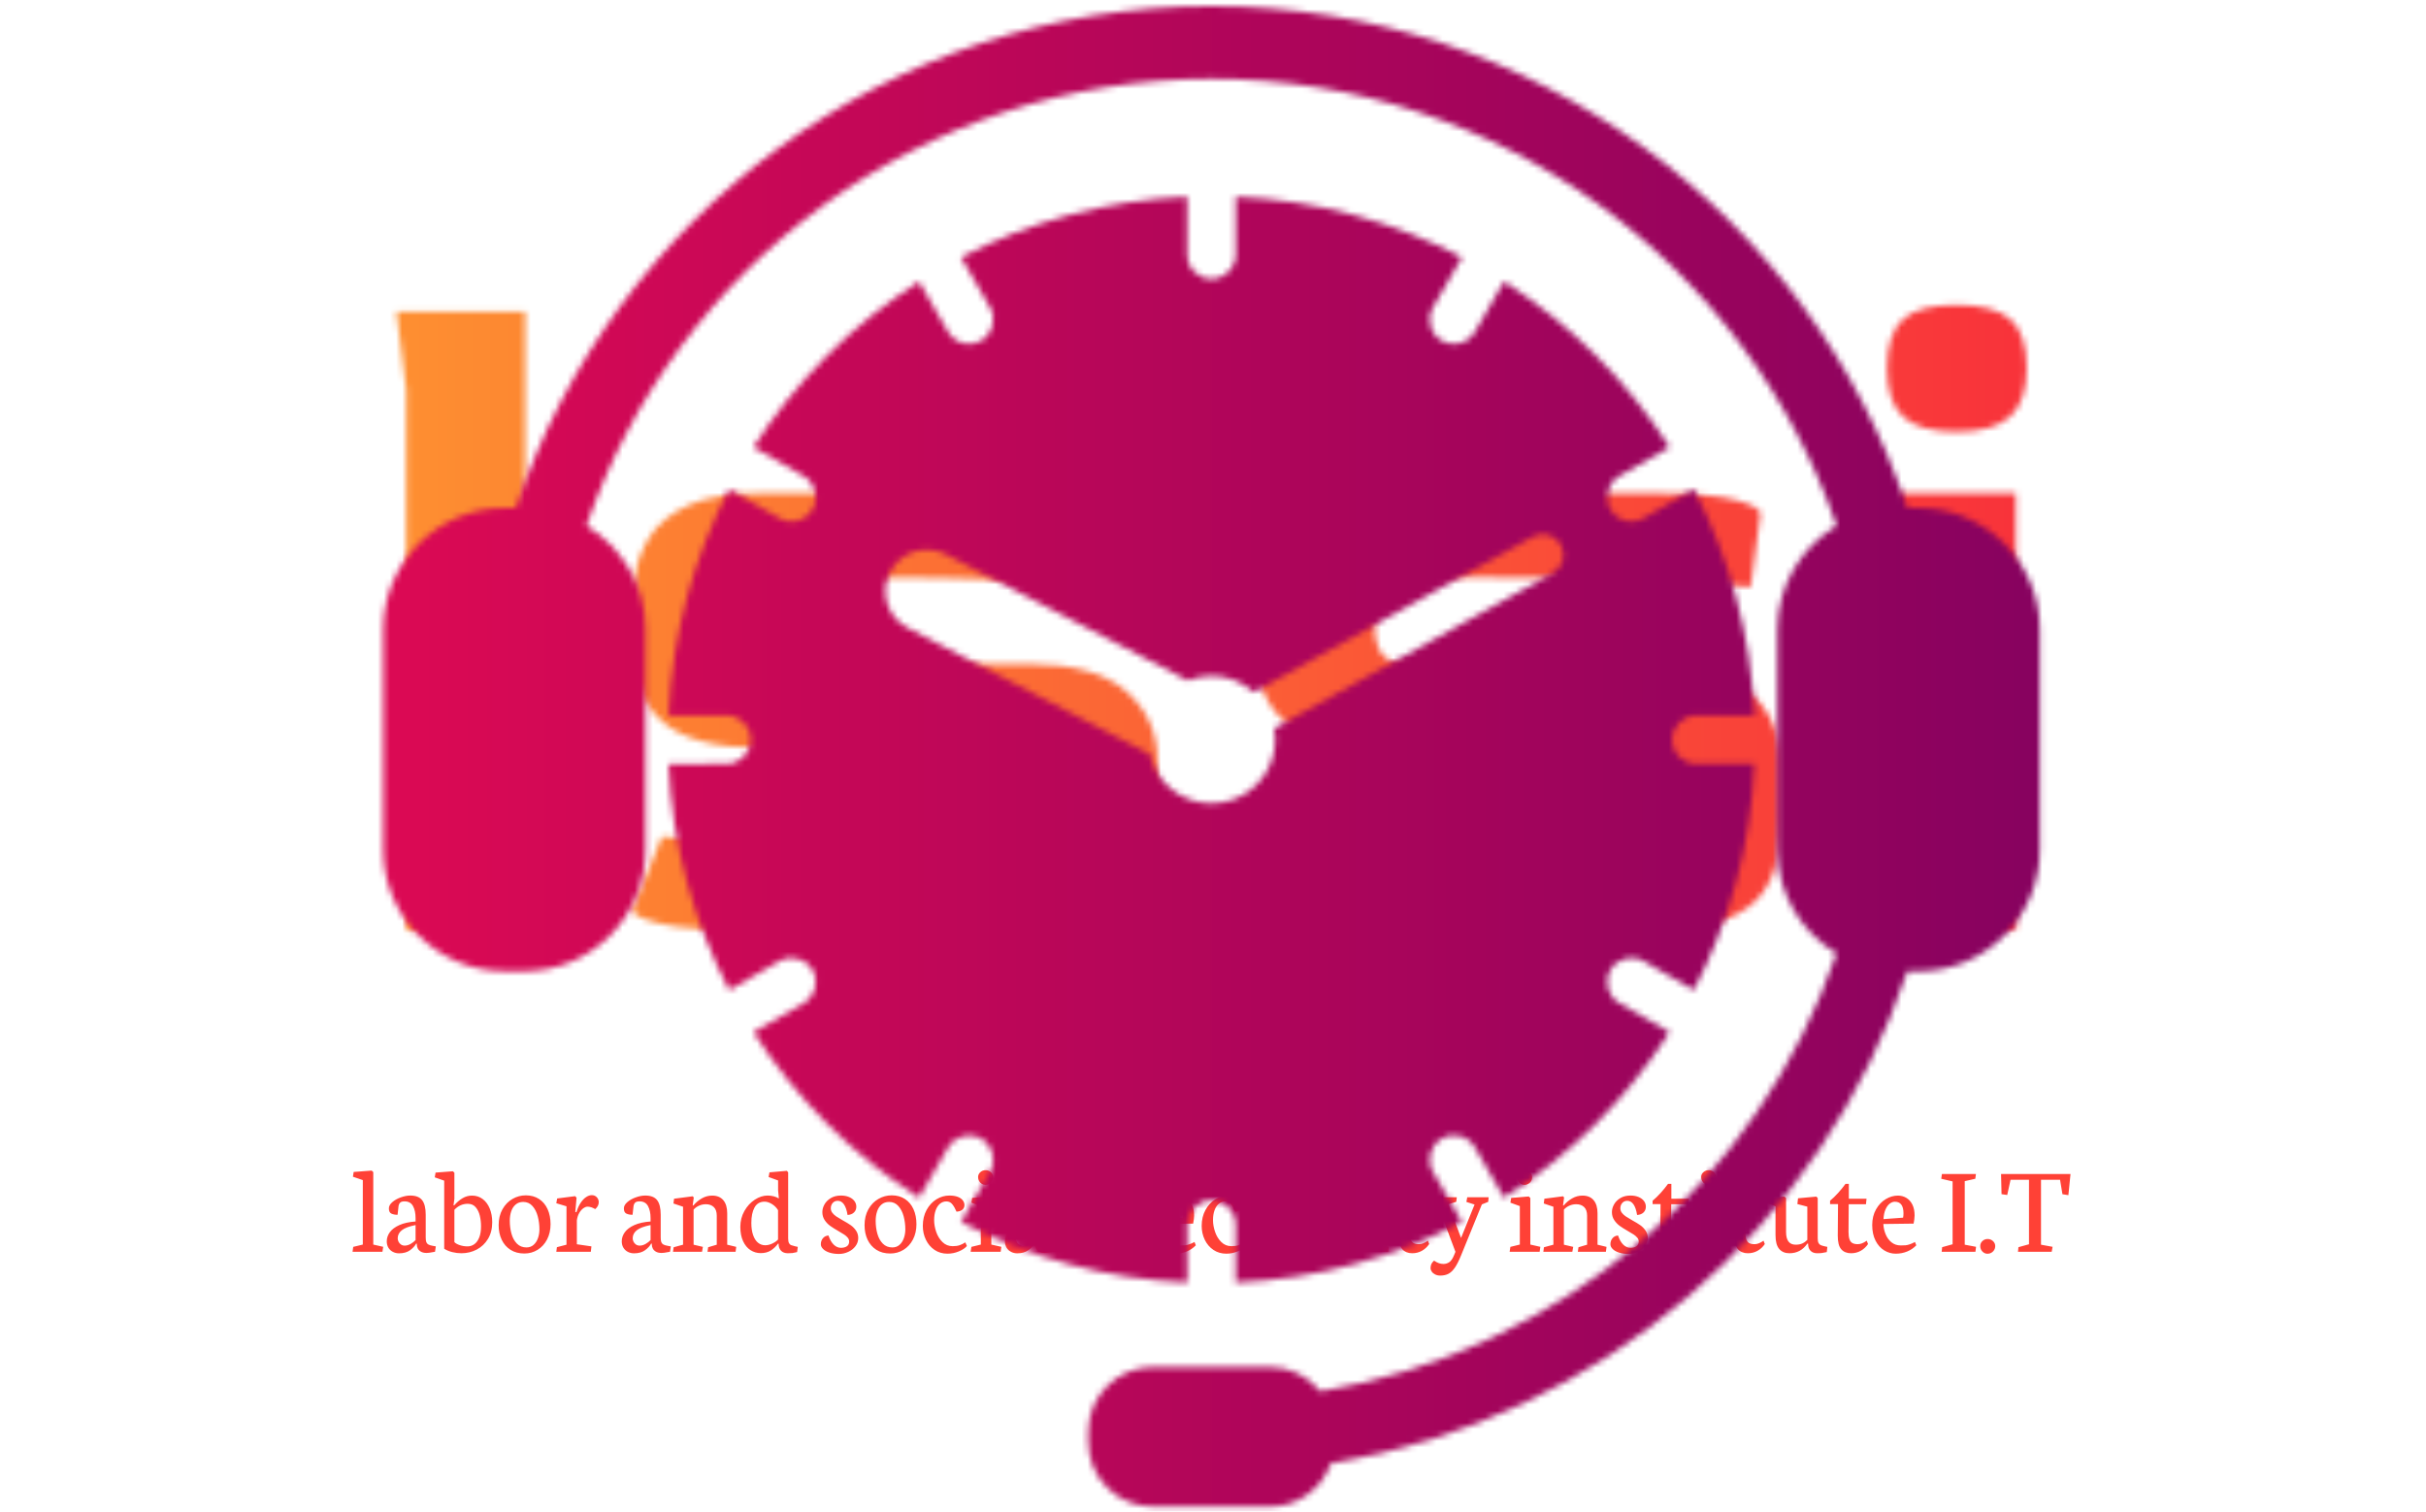 <svg xmlns="http://www.w3.org/2000/svg" version="1.1" xmlns:xlink="http://www.w3.org/1999/xlink" xmlns:svgjs="http://svgjs.dev/svgjs" width="1000" height="623" viewBox="0 0 1000 623"><g transform="matrix(1,0,0,1,-0.606,0.252)"><svg viewBox="0 0 396 247" data-background-color="#ffffff" preserveAspectRatio="xMidYMid meet" height="623" width="1000" xmlns="http://www.w3.org/2000/svg" xmlns:xlink="http://www.w3.org/1999/xlink"><g id="tight-bounds" transform="matrix(1,0,0,1,0.24,-0.1)"><svg viewBox="0 0 395.52 247.2" height="247.2" width="395.52"><g><svg></svg></g><g><svg viewBox="0 0 395.52 247.2" height="247.2" width="395.52"><mask id="c6ecf7b2-3edf-49da-a01d-adaf1554d8f7"><rect width="640" height="400" fill="white"></rect><g transform="matrix(1,0,0,1,49.681,37.08)"><svg viewBox="0 0 296.157 173.04" height="173.04" width="296.157"><g><svg viewBox="0 0 296.157 173.04" height="173.04" width="296.157"><g><svg viewBox="0 0 316.416 184.877" height="173.04" width="296.157"><g><svg viewBox="0 0 316.416 184.877" height="184.877" width="316.416"><g id="SvgjsG2482"><svg viewBox="0 0 316.416 184.877" height="184.877" width="316.416" id="SvgjsSvg2481"><g><svg viewBox="0 0 316.416 136.455" height="136.455" width="316.416"><g transform="matrix(1,0,0,1,0,0)"><svg width="316.416" viewBox="-1 -36.05 91.54 40.05" height="136.455" data-palette-color="url(#8a264664-11a1-4e8f-bb8c-49626436ebdc)"><path d="M9.6 0L3.5 0 3.5-27.7 3-31.7 9.6-31.7 9.6 0ZM35.4 0L21.25 0Q17.9 0 16.5-0.35 15.1-0.7 15.1-1.05L15.1-1.05 16.6-4.8Q18.05-4.65 21.92-4.48 25.8-4.3 31.5-4.3L31.5-4.3 34-4.3Q35.25-4.3 35.57-4.98 35.9-5.65 35.9-6.8L35.9-6.8Q35.9-7.95 35.52-8.65 35.15-9.35 34-9.35L34-9.35 21.7-9.35Q18.2-9.35 16.65-10.68 15.1-12 15.1-14.65L15.1-14.65 15.1-16.65Q15.1-17.35 15.25-18.3 15.4-19.25 16-20.2 16.6-21.15 17.95-21.78 19.3-22.4 21.7-22.4L21.7-22.4 35.5-22.4Q38.5-22.4 39.75-22.05 41-21.7 41-21.35L41-21.35 40.5-17.6Q39.05-17.75 35.15-17.93 31.25-18.1 25.6-18.1L25.6-18.1 23.1-18.1Q21.85-18.1 21.52-17.43 21.2-16.75 21.2-15.85L21.2-15.85Q21.2-14.9 21.52-14.28 21.85-13.65 23.1-13.65L23.1-13.65 35.4-13.65Q38.8-13.65 40.4-12.25 42-10.85 42-8.7L42-8.7 42-5.75Q42-4.85 41.87-3.85 41.75-2.85 41.15-1.98 40.55-1.1 39.2-0.55 37.85 0 35.4 0L35.4 0ZM67.3 0L53.15 0Q49.8 0 48.4-0.35 47-0.7 47-1.05L47-1.05 48.5-4.8Q49.95-4.65 53.82-4.48 57.7-4.3 63.4-4.3L63.4-4.3 65.9-4.3Q67.15-4.3 67.47-4.98 67.8-5.65 67.8-6.8L67.8-6.8Q67.8-7.95 67.42-8.65 67.05-9.35 65.9-9.35L65.9-9.35 53.6-9.35Q50.1-9.35 48.55-10.68 47-12 47-14.65L47-14.65 47-16.65Q47-17.35 47.15-18.3 47.3-19.25 47.9-20.2 48.5-21.15 49.85-21.78 51.2-22.4 53.6-22.4L53.6-22.4 67.4-22.4Q70.4-22.4 71.65-22.05 72.9-21.7 72.9-21.35L72.9-21.35 72.4-17.6Q70.95-17.75 67.05-17.93 63.15-18.1 57.5-18.1L57.5-18.1 55-18.1Q53.75-18.1 53.42-17.43 53.1-16.75 53.1-15.85L53.1-15.85Q53.1-14.9 53.42-14.28 53.75-13.65 55-13.65L55-13.65 67.3-13.65Q70.7-13.65 72.3-12.25 73.9-10.85 73.9-8.7L73.9-8.7 73.9-5.75Q73.9-4.85 73.77-3.85 73.65-2.85 73.05-1.98 72.45-1.1 71.09-0.55 69.75 0 67.3 0L67.3 0ZM82.94-25.55L82.94-25.55Q81.09-25.55 80.24-26.3 79.39-27.05 79.39-28.8L79.39-28.8Q79.39-30.6 80.22-31.33 81.04-32.05 82.94-32.05L82.94-32.05Q84.84-32.05 85.69-31.33 86.54-30.6 86.54-28.8L86.54-28.8Q86.54-27.1 85.69-26.33 84.84-25.55 82.94-25.55ZM85.99 0L79.89 0 79.89-22.4 85.99-22.4 85.99 0Z" opacity="1" transform="matrix(1,0,0,1,0,0)" fill="black" class="wordmark-text-0" id="SvgjsPath2480" stroke-width="7" stroke="black" stroke-linejoin="round"></path></svg></g></svg></g><g transform="matrix(1,0,0,1,3.5,162.895)"><svg viewBox="0 0 309.416 21.982" height="21.982" width="309.416"><g transform="matrix(1,0,0,1,0,0)"><svg width="309.416" viewBox="-3.76 -35.88 678.83 49.16" height="21.982" data-palette-color="#ff4136"><path d="M0.24 0L11.91 0 12.21-1.95 8.33-2.83 8.33-31.13 7.71-31.71 0.68-31.18 0.39-29.32 4.25-28 4.25-2.83 0.51-1.93 0.24 0ZM18.38 0.59Q21.02 0.59 22.69-0.62 24.36-1.83 25.07-3.2L25.07-3.2 25.34-3.2 25.34-2.83Q25.34-2.03 25.72-1.28 26.1-0.54 26.95-0.05 27.81 0.44 29.12 0.44L29.12 0.44Q30.15 0.44 31.32 0.17L31.32 0.17Q32.08 0.02 32.44-0.02L32.44-0.02 32.76-2.12 31.54-2.34Q30.39-2.54 29.82-2.87 29.25-3.2 29.03-3.82 28.81-4.44 28.81-5.62L28.81-5.62 28.81-14.48Q28.81-18.38 27.4-20.18 26-21.97 22.78-21.97L22.78-21.97Q21.07-21.97 19.09-21.26 17.11-20.56 15.77-19.4 14.43-18.24 14.43-16.97L14.43-16.97Q14.43-15.38 15.4-14.92 16.38-14.45 17.82-14.45L17.82-14.45Q18.04-16.92 18.2-17.85 18.36-18.77 18.87-19.24 19.38-19.7 20.53-19.7L20.53-19.7Q22.85-19.7 23.85-17.86 24.85-16.02 24.85-13.18L24.85-13.18 24.85-11.84Q21.04-11.57 18.52-10.44 15.99-9.3 14.79-7.64 13.6-5.98 13.6-4.1L13.6-4.1Q13.6-2.66 14.24-1.6 14.89-0.54 15.99 0.02 17.09 0.59 18.38 0.59L18.38 0.59ZM24.85-10.45L24.85-4.59Q24.12-3.78 22.95-3.1 21.77-2.42 20.6-2.42L20.6-2.42Q19.75-2.42 19.13-2.86 18.5-3.3 18.19-3.96 17.87-4.61 17.87-5.25L17.87-5.25Q17.87-7.13 19.46-8.41 21.04-9.69 24.85-10.45L24.85-10.45ZM36.03-27.78L36.03-1.2Q37.42-0.32 39.2 0.12 40.99 0.56 42.74 0.56L42.74 0.56Q45.97 0.56 48.73-0.88 51.48-2.32 53.13-5.05 54.78-7.79 54.78-11.52L54.78-11.52Q54.78-14.58 53.79-16.94 52.8-19.31 51.02-20.63 49.24-21.95 46.89-21.95L46.89-21.95Q44.94-21.95 43.23-20.95 41.52-19.95 39.94-18.16L39.94-18.16 39.67-18.16 40.01-20.73 40.01-30.88 39.42-31.45 32.66-30.93 32.34-29.08 36.03-27.78ZM40.01-16.41Q42.23-18.75 45.23-18.75L45.23-18.75Q47.19-18.75 48.33-17.4 49.48-16.04 49.95-14.05 50.41-12.06 50.41-9.96L50.41-9.96Q50.41-7.35 49.7-5.59 48.99-3.83 47.8-2.98 46.6-2.12 45.16-2.12L45.16-2.12Q43.57-2.12 42.16-2.59 40.74-3.05 40.01-3.78L40.01-3.78 40.01-16.41ZM67.33 0.66Q70.16 0.66 72.5-0.78 74.85-2.22 76.2-4.83 77.56-7.45 77.56-10.77L77.56-10.77Q77.56-14.11 76.4-16.66 75.24-19.21 73.05-20.63 70.87-22.05 67.91-22.05L67.91-22.05Q65.13-22.05 62.7-20.65 60.27-19.26 58.78-16.61 57.29-13.96 57.29-10.4L57.29-10.4Q57.29-7.23 58.48-4.72 59.66-2.22 61.92-0.78 64.18 0.66 67.33 0.66L67.33 0.66ZM66.89-19.48Q69.06-19.48 70.49-17.88 71.92-16.28 72.56-13.84 73.21-11.4 73.21-8.76L73.21-8.76Q73.21-6.96 72.65-5.35 72.09-3.74 70.94-2.72 69.79-1.71 68.16-1.71L68.16-1.71Q65.89-1.71 64.42-3.2 62.96-4.69 62.3-7.06 61.64-9.42 61.64-12.13L61.64-12.13Q61.64-14.14 62.2-15.81 62.76-17.48 63.95-18.48 65.13-19.48 66.89-19.48L66.89-19.48ZM93.28 0L93.52-2.12 87.83-2.95 87.83-12.3Q88.08-14.04 88.8-15.23 89.52-16.43 90.4-17.03 91.27-17.63 92.01-17.63L92.01-17.63Q92.71-17.63 93.5-17.37 94.28-17.11 94.99-16.67L94.99-16.67Q96.38-17.85 96.38-19.38L96.38-19.38Q96.38-20.48 95.62-21.3 94.86-22.12 93.67-22.12L93.67-22.12Q92.57-22.12 91.45-21.37 90.32-20.63 89.32-19.14 88.32-17.65 87.69-15.53L87.69-15.53 87.22-15.53 87.71-21.14 87.15-21.73 80.14-20.83 79.8-18.97 83.78-17.77 83.78-2.78 80.04-1.81 79.8 0 93.28 0ZM110.14 0.59Q112.78 0.59 114.45-0.62 116.12-1.83 116.83-3.2L116.83-3.2 117.1-3.2 117.1-2.83Q117.1-2.03 117.48-1.28 117.86-0.54 118.71-0.05 119.57 0.44 120.88 0.44L120.88 0.44Q121.91 0.44 123.08 0.17L123.08 0.17Q123.84 0.02 124.2-0.02L124.2-0.02 124.52-2.12 123.3-2.34Q122.15-2.54 121.58-2.87 121.01-3.2 120.79-3.82 120.57-4.44 120.57-5.62L120.57-5.62 120.57-14.48Q120.57-18.38 119.16-20.18 117.76-21.97 114.54-21.97L114.54-21.97Q112.83-21.97 110.85-21.26 108.87-20.56 107.53-19.4 106.19-18.24 106.19-16.97L106.19-16.97Q106.19-15.38 107.16-14.92 108.14-14.45 109.58-14.45L109.58-14.45Q109.8-16.92 109.96-17.85 110.12-18.77 110.63-19.24 111.14-19.7 112.29-19.7L112.29-19.7Q114.61-19.7 115.61-17.86 116.61-16.02 116.61-13.18L116.61-13.18 116.61-11.84Q112.8-11.57 110.28-10.44 107.75-9.3 106.55-7.64 105.36-5.98 105.36-4.1L105.36-4.1Q105.36-2.66 106-1.6 106.65-0.54 107.75 0.02 108.85 0.59 110.14 0.59L110.14 0.59ZM116.61-10.45L116.61-4.59Q115.88-3.78 114.71-3.1 113.53-2.42 112.36-2.42L112.36-2.42Q111.51-2.42 110.89-2.86 110.26-3.3 109.95-3.96 109.63-4.61 109.63-5.25L109.63-5.25Q109.63-7.13 111.22-8.41 112.8-9.69 116.61-10.45L116.61-10.45ZM136.7 0L137.04-1.93 133.41-2.78 133.41-16.48Q134.31-17.48 135.58-18.03 136.85-18.58 138.21-18.58L138.21-18.58Q140.14-18.58 141.3-17.47 142.46-16.36 142.46-14.09L142.46-14.09 142.46-2.78 139.09-1.78 138.85 0 149.81 0 150.06-1.93 146.54-2.78 146.54-15.04Q146.54-18.33 145.03-20.14 143.51-21.95 140.66-21.95L140.66-21.95Q138.51-21.95 136.6-20.85 134.7-19.75 133.31-18.09L133.31-18.09 133.06-18.09 133.48-21.22 133.06-21.68 125.79-20.73 125.54-18.87 129.3-17.6 129.3-2.78 125.62-1.78 125.37 0 136.7 0ZM159.62 0.51Q161.94 0.51 163.55-0.51 165.17-1.54 166.39-3.2L166.39-3.2 166.61-3.2 166.61-3.03Q166.61-1.44 167.55-0.44 168.49 0.56 170.24 0.56L170.24 0.56Q171.34 0.56 172.04 0.48 172.73 0.39 173.83 0.1L173.83 0.1 174.1-1.93 173-2.17Q171.95-2.42 171.45-2.62 170.95-2.83 170.65-3.43 170.34-4.03 170.34-5.25L170.34-5.25 170.34-31.03 169.83-31.62 163.04-31.03 162.7-29.2 166.41-27.86 166.41-24.02 166.7-20.9 166.53-20.9Q165.92-21.34 164.73-21.66 163.53-21.97 162.33-21.97L162.33-21.97Q159.79-21.97 157.32-20.36 154.84-18.75 153.25-15.94 151.66-13.13 151.66-9.74L151.66-9.74Q151.66-6.49 152.73-4.17 153.79-1.86 155.61-0.67 157.43 0.51 159.62 0.51L159.62 0.51ZM161.16-19.58Q162.46-19.58 163.96-18.68 165.46-17.77 166.39-16.26L166.39-16.26 166.39-4.81Q165.68-3.98 164.23-3.27 162.77-2.56 161.36-2.56L161.36-2.56Q159.79-2.56 158.57-3.55 157.35-4.54 156.66-6.51 155.96-8.47 155.96-11.28L155.96-11.28Q155.96-15.06 157.21-17.32 158.45-19.58 161.16-19.58L161.16-19.58ZM190.18 0.83Q192.06 0.83 193.81 0.02 195.56-0.78 196.63-2.21 197.7-3.64 197.7-5.37L197.7-5.37Q197.7-7.01 196.85-8.26 196-9.52 194.79-10.38 193.58-11.23 191.63-12.3L191.63-12.3Q190.01-13.21 189.11-13.82 188.21-14.43 187.6-15.22 186.99-16.02 186.99-16.99L186.99-16.99Q186.99-18.21 187.73-19.07 188.48-19.92 189.72-19.92L189.72-19.92Q191.14-19.92 192.11-18.54 193.09-17.16 193.53-14.38L193.53-14.38Q195.12-14.48 196.03-15.36 196.95-16.24 196.95-17.63L196.95-17.63Q196.95-18.85 196.2-19.84 195.46-20.83 194.09-21.4 192.72-21.97 190.97-21.97L190.97-21.97Q188.65-21.97 187-20.98 185.35-20 184.52-18.51 183.69-17.02 183.69-15.5L183.69-15.5Q183.69-13.75 184.58-12.4 185.47-11.06 186.73-10.14 187.99-9.23 189.99-8.08L189.99-8.08Q191.45-7.25 192.27-6.7 193.09-6.15 193.63-5.48 194.16-4.81 194.16-4.03L194.16-4.03Q194.16-2.76 193.26-2.16 192.36-1.56 190.94-1.56L190.94-1.56Q189.43-1.56 188.16-2.77 186.89-3.98 186.08-6.37L186.08-6.37Q184.72-6.27 183.91-5.3 183.1-4.32 183.1-2.95L183.1-2.95Q183.1-1.98 183.98-1.1 184.86-0.22 186.47 0.31 188.09 0.83 190.18 0.83L190.18 0.83ZM210.2 0.66Q213.03 0.66 215.38-0.78 217.72-2.22 219.08-4.83 220.43-7.45 220.43-10.77L220.43-10.77Q220.43-14.11 219.27-16.66 218.11-19.21 215.93-20.63 213.74-22.05 210.79-22.05L210.79-22.05Q208-22.05 205.58-20.65 203.15-19.26 201.66-16.61 200.17-13.96 200.17-10.4L200.17-10.4Q200.17-7.23 201.35-4.72 202.54-2.22 204.79-0.78 207.05 0.66 210.2 0.66L210.2 0.66ZM209.76-19.48Q211.94-19.48 213.36-17.88 214.79-16.28 215.44-13.84 216.09-11.4 216.09-8.76L216.09-8.76Q216.09-6.96 215.52-5.35 214.96-3.74 213.82-2.72 212.67-1.71 211.03-1.71L211.03-1.71Q208.76-1.71 207.3-3.2 205.83-4.69 205.17-7.06 204.51-9.42 204.51-12.13L204.51-12.13Q204.51-14.14 205.08-15.81 205.64-17.48 206.82-18.48 208-19.48 209.76-19.48L209.76-19.48ZM232.56 0.73Q234.83 0.73 236.97-0.16 239.11-1.05 240.13-2.27L240.13-2.27 239.52-3.69Q238.42-2.98 237.32-2.59 236.22-2.2 234.59-2.2L234.59-2.2Q232.22-2.2 230.59-3.81 228.95-5.42 228.14-7.79 227.34-10.16 227.34-12.38L227.34-12.38Q227.34-14.58 227.94-16.22 228.53-17.87 229.62-18.77 230.71-19.68 232.15-19.68L232.15-19.68Q233.56-19.68 234.45-18.54 235.35-17.41 236.08-15.67L236.08-15.67Q237.57-15.77 238.37-16.46 239.18-17.14 239.18-18.24L239.18-18.24Q239.18-19.24 238.53-20.09 237.89-20.95 236.57-21.46 235.25-21.97 233.3-21.97L233.3-21.97Q230.61-21.97 228.23-20.5 225.85-19.02 224.38-16.32 222.92-13.62 222.92-10.13L222.92-10.13Q222.92-7.2 224.12-4.71 225.31-2.22 227.51-0.74 229.71 0.73 232.56 0.73L232.56 0.73ZM247.4-26.12Q248.19-26.12 248.88-26.53 249.58-26.93 249.98-27.61 250.38-28.3 250.38-29.1L250.38-29.1Q250.38-30.27 249.5-31.08 248.62-31.88 247.4-31.88L247.4-31.88Q246.23-31.88 245.37-31.09 244.5-30.3 244.5-29.15L244.5-29.15Q244.5-28.34 244.89-27.65 245.28-26.95 245.95-26.54 246.62-26.12 247.4-26.12L247.4-26.12ZM241.59 0L253.31 0 253.58-1.95 249.67-2.83 249.67-21 249.06-21.61 242.2-21.04 241.89-19.19 245.57-17.85 245.57-2.83 241.89-1.93 241.59 0ZM259.78 0.59Q262.42 0.59 264.09-0.62 265.76-1.83 266.47-3.2L266.47-3.2 266.74-3.2 266.74-2.83Q266.74-2.03 267.12-1.28 267.49-0.54 268.35-0.05 269.2 0.44 270.52 0.44L270.52 0.44Q271.55 0.44 272.72 0.17L272.72 0.17Q273.48 0.02 273.84-0.02L273.84-0.02 274.16-2.12 272.94-2.34Q271.79-2.54 271.22-2.87 270.64-3.2 270.42-3.82 270.2-4.44 270.2-5.62L270.2-5.62 270.2-14.48Q270.2-18.38 268.8-20.18 267.4-21.97 264.17-21.97L264.17-21.97Q262.47-21.97 260.49-21.26 258.51-20.56 257.17-19.4 255.82-18.24 255.82-16.97L255.82-16.97Q255.82-15.38 256.8-14.92 257.78-14.45 259.22-14.45L259.22-14.45Q259.44-16.92 259.6-17.85 259.76-18.77 260.27-19.24 260.78-19.7 261.93-19.7L261.93-19.7Q264.25-19.7 265.25-17.86 266.25-16.02 266.25-13.18L266.25-13.18 266.25-11.84Q262.44-11.57 259.91-10.44 257.39-9.3 256.19-7.64 254.99-5.98 254.99-4.1L254.99-4.1Q254.99-2.66 255.64-1.6 256.29-0.54 257.39 0.02 258.49 0.59 259.78 0.59L259.78 0.59ZM266.25-10.45L266.25-4.59Q265.52-3.78 264.34-3.1 263.17-2.42 262-2.42L262-2.42Q261.15-2.42 260.52-2.86 259.9-3.3 259.58-3.96 259.27-4.61 259.27-5.25L259.27-5.25Q259.27-7.13 260.85-8.41 262.44-9.69 266.25-10.45L266.25-10.45ZM274.35 0L286.02 0 286.32-1.95 282.43-2.83 282.43-31.13 281.82-31.71 274.79-31.18 274.5-29.32 278.36-28 278.36-2.83 274.62-1.93 274.35 0ZM302.3 0.83Q304.18 0.83 305.93 0.02 307.67-0.78 308.75-2.21 309.82-3.64 309.82-5.37L309.82-5.37Q309.82-7.01 308.97-8.26 308.11-9.52 306.9-10.38 305.69-11.23 303.74-12.3L303.74-12.3Q302.13-13.21 301.23-13.82 300.32-14.43 299.71-15.22 299.1-16.02 299.1-16.99L299.1-16.99Q299.1-18.21 299.85-19.07 300.59-19.92 301.84-19.92L301.84-19.92Q303.25-19.92 304.23-18.54 305.21-17.16 305.65-14.38L305.65-14.38Q307.23-14.48 308.15-15.36 309.06-16.24 309.06-17.63L309.06-17.63Q309.06-18.85 308.32-19.84 307.57-20.83 306.21-21.4 304.84-21.97 303.08-21.97L303.08-21.97Q300.76-21.97 299.12-20.98 297.47-20 296.64-18.51 295.81-17.02 295.81-15.5L295.81-15.5Q295.81-13.75 296.7-12.4 297.59-11.06 298.85-10.14 300.1-9.23 302.11-8.08L302.11-8.08Q303.57-7.25 304.39-6.7 305.21-6.15 305.74-5.48 306.28-4.81 306.28-4.03L306.28-4.03Q306.28-2.76 305.38-2.16 304.47-1.56 303.06-1.56L303.06-1.56Q301.54-1.56 300.27-2.77 299.01-3.98 298.2-6.37L298.2-6.37Q296.83-6.27 296.03-5.3 295.22-4.32 295.22-2.95L295.22-2.95Q295.22-1.98 296.1-1.1 296.98-0.22 298.59 0.31 300.2 0.83 302.3 0.83L302.3 0.83ZM321.49 0.73Q323.88 0.73 325.97-0.13 328.06-1 329.52-2.54L329.52-2.54 329.01-3.83Q327.81-3.2 326.91-2.91 326-2.61 325.32-2.55 324.64-2.49 323.47-2.49L323.47-2.49Q321.32-2.49 319.82-3.72 318.31-4.96 317.53-6.88 316.75-8.81 316.65-10.86L316.65-10.86 328.47-11.01Q328.62-11.65 328.74-12.63 328.86-13.62 328.86-14.18L328.86-14.18Q328.86-16.67 327.99-18.42 327.13-20.17 325.64-21.06 324.15-21.95 322.34-21.95L322.34-21.95Q319.9-21.95 317.58-20.56 315.26-19.17 313.79-16.55 312.31-13.94 312.31-10.45L312.31-10.45Q312.31-6.91 313.6-4.37 314.9-1.83 317.01-0.55 319.12 0.73 321.49 0.73L321.49 0.73ZM321.15-19.56Q324.52-19.56 324.52-15.01L324.52-15.01Q324.52-14.65 324.48-14.12 324.44-13.6 324.37-13.33L324.37-13.33 316.7-12.77Q316.83-15.01 317.5-16.54 318.17-18.07 319.14-18.81 320.12-19.56 321.15-19.56L321.15-19.56ZM341.46 0.73Q343.73 0.73 345.86-0.16 348-1.05 349.02-2.27L349.02-2.27 348.41-3.69Q347.32-2.98 346.22-2.59 345.12-2.2 343.48-2.2L343.48-2.2Q341.11-2.2 339.48-3.81 337.84-5.42 337.04-7.79 336.23-10.16 336.23-12.38L336.23-12.38Q336.23-14.58 336.83-16.22 337.43-17.87 338.51-18.77 339.6-19.68 341.04-19.68L341.04-19.68Q342.46-19.68 343.35-18.54 344.24-17.41 344.97-15.67L344.97-15.67Q346.46-15.77 347.27-16.46 348.07-17.14 348.07-18.24L348.07-18.24Q348.07-19.24 347.43-20.09 346.78-20.95 345.46-21.46 344.14-21.97 342.19-21.97L342.19-21.97Q339.5-21.97 337.12-20.5 334.74-19.02 333.28-16.32 331.81-13.62 331.81-10.13L331.81-10.13Q331.81-7.2 333.01-4.71 334.21-2.22 336.4-0.74 338.6 0.73 341.46 0.73L341.46 0.73ZM353.42-17.77L353.42-6.52Q353.42-2.78 354.87-1.11 356.32 0.56 358.86 0.56L358.86 0.56Q363.26 0.56 365.84-3.2L365.84-3.2 366.16-3.2 366.16-2.98Q366.16-1.39 367.08-0.42 367.99 0.56 369.75 0.56L369.75 0.56Q370.82 0.56 371.56 0.46 372.29 0.37 373.44 0.1L373.44 0.1 373.66-1.93 372.53-2.17Q371.53-2.39 371.02-2.64 370.51-2.88 370.2-3.48 369.9-4.08 369.9-5.25L369.9-5.25 369.9-20.97 369.38-21.56 362.21-20.9 361.96-18.65 365.84-17.63 365.84-4.66Q364.96-3.76 363.9-3.27 362.84-2.78 361.3-2.78L361.3-2.78Q357.54-2.78 357.54-7.74L357.54-7.74 357.54-20.97 356.93-21.56 350.39-21.04 350.05-19.12 353.42-17.77ZM388.5 0L388.74-2.12 383.05-2.95 383.05-12.3Q383.3-14.04 384.02-15.23 384.74-16.43 385.62-17.03 386.5-17.63 387.23-17.63L387.23-17.63Q387.94-17.63 388.72-17.37 389.5-17.11 390.21-16.67L390.21-16.67Q391.6-17.85 391.6-19.38L391.6-19.38Q391.6-20.48 390.84-21.3 390.08-22.12 388.89-22.12L388.89-22.12Q387.79-22.12 386.67-21.37 385.54-20.63 384.54-19.14 383.54-17.65 382.91-15.53L382.91-15.53 382.44-15.53 382.93-21.14 382.37-21.73 375.36-20.83 375.02-18.97 379-17.77 379-2.78 375.26-1.81 375.02 0 388.5 0ZM398.7-26.12Q399.48-26.12 400.18-26.53 400.87-26.93 401.28-27.61 401.68-28.3 401.68-29.1L401.68-29.1Q401.68-30.27 400.8-31.08 399.92-31.88 398.7-31.88L398.7-31.88Q397.53-31.88 396.66-31.09 395.79-30.3 395.79-29.15L395.79-29.15Q395.79-28.34 396.19-27.65 396.58-26.95 397.25-26.54 397.92-26.12 398.7-26.12L398.7-26.12ZM392.89 0L404.61 0 404.88-1.95 400.97-2.83 400.97-21 400.36-21.61 393.5-21.04 393.18-19.19 396.87-17.85 396.87-2.83 393.18-1.93 392.89 0ZM408.93-18.63L408.83-6.35Q408.8-2.54 410.18-0.99 411.56 0.56 414.03 0.56L414.03 0.56Q416.08 0.56 417.79-0.39 419.5-1.34 420.65-3.03L420.65-3.03 420.13-4.35Q420.13-4.32 419.56-3.96 418.99-3.59 418.2-3.28 417.42-2.98 416.62-2.98L416.62-2.98Q415.32-2.98 414.54-3.42 413.76-3.86 413.39-4.91 413.03-5.96 413.03-7.79L413.03-7.79 413.1-18.58 419.84-18.58 420.06-20.73 413.15-20.73 413.15-26.54 411.86-26.54Q410.54-24.73 408.93-22.95 407.32-21.17 405.83-19.95L405.83-19.95 405.83-18.63 408.93-18.63ZM424.94 9.28Q426.84 9.28 428.19 8.57 429.53 7.86 430.7 6.15 431.87 4.44 433.14 1.29L433.14 1.29 441.22-18.51 443.69-19.51 443.86-21.31 435.51-21.31 435.17-19.48 438.37-18.46 433.09-5.42 428.11-18.58 431.21-19.51 431.43-21.31 421.18-21.31 420.91-19.43 423.94-18.51 430.9 0 430.41 1.2Q429.53 3.37 428.49 4.05 427.45 4.74 426.23 4.74L426.23 4.74Q425.28 4.74 424.42 4.43 423.55 4.13 422.55 3.44L422.55 3.44Q421.77 4.13 421.47 4.83 421.18 5.54 421.18 6.37L421.18 6.37Q421.18 7.08 421.66 7.75 422.13 8.42 423 8.85 423.87 9.28 424.94 9.28L424.94 9.28ZM457.87-26.12Q458.65-26.12 459.35-26.53 460.04-26.93 460.45-27.61 460.85-28.3 460.85-29.1L460.85-29.1Q460.85-30.27 459.97-31.08 459.09-31.88 457.87-31.88L457.87-31.88Q456.7-31.88 455.83-31.09 454.96-30.3 454.96-29.15L454.96-29.15Q454.96-28.34 455.35-27.65 455.75-26.95 456.42-26.54 457.09-26.12 457.87-26.12L457.87-26.12ZM452.06 0L463.78 0 464.05-1.95 460.14-2.83 460.14-21 459.53-21.61 452.67-21.04 452.35-19.19 456.04-17.85 456.04-2.83 452.35-1.93 452.06 0ZM476.54 0L476.89-1.93 473.25-2.78 473.25-16.48Q474.15-17.48 475.42-18.03 476.69-18.58 478.06-18.58L478.06-18.58Q479.99-18.58 481.15-17.47 482.31-16.36 482.31-14.09L482.31-14.09 482.31-2.78 478.94-1.78 478.69 0 489.65 0 489.9-1.93 486.38-2.78 486.38-15.04Q486.38-18.33 484.87-20.14 483.36-21.95 480.5-21.95L480.5-21.95Q478.35-21.95 476.45-20.85 474.54-19.75 473.15-18.09L473.15-18.09 472.91-18.09 473.32-21.22 472.91-21.68 465.63-20.73 465.39-18.87 469.15-17.6 469.15-2.78 465.46-1.78 465.22 0 476.54 0ZM498.49 0.83Q500.37 0.83 502.12 0.02 503.86-0.78 504.93-2.21 506.01-3.64 506.01-5.37L506.01-5.37Q506.01-7.01 505.15-8.26 504.3-9.52 503.09-10.38 501.88-11.23 499.93-12.3L499.93-12.3Q498.32-13.21 497.42-13.82 496.51-14.43 495.9-15.22 495.29-16.02 495.29-16.99L495.29-16.99Q495.29-18.21 496.04-19.07 496.78-19.92 498.03-19.92L498.03-19.92Q499.44-19.92 500.42-18.54 501.39-17.16 501.83-14.38L501.83-14.38Q503.42-14.48 504.34-15.36 505.25-16.24 505.25-17.63L505.25-17.63Q505.25-18.85 504.51-19.84 503.76-20.83 502.4-21.4 501.03-21.97 499.27-21.97L499.27-21.97Q496.95-21.97 495.3-20.98 493.66-20 492.83-18.51 492-17.02 492-15.5L492-15.5Q492-13.75 492.89-12.4 493.78-11.06 495.03-10.14 496.29-9.23 498.29-8.08L498.29-8.08Q499.76-7.25 500.58-6.7 501.39-6.15 501.93-5.48 502.47-4.81 502.47-4.03L502.47-4.03Q502.47-2.76 501.57-2.16 500.66-1.56 499.25-1.56L499.25-1.56Q497.73-1.56 496.46-2.77 495.19-3.98 494.39-6.37L494.39-6.37Q493.02-6.27 492.22-5.3 491.41-4.32 491.41-2.95L491.41-2.95Q491.41-1.98 492.29-1.1 493.17-0.22 494.78 0.31 496.39 0.83 498.49 0.83L498.49 0.83ZM510.99-18.63L510.89-6.35Q510.87-2.54 512.24-0.99 513.62 0.56 516.09 0.56L516.09 0.56Q518.14 0.56 519.85-0.39 521.56-1.34 522.71-3.03L522.71-3.03 522.19-4.35Q522.19-4.32 521.62-3.96 521.05-3.59 520.26-3.28 519.48-2.98 518.68-2.98L518.68-2.98Q517.38-2.98 516.6-3.42 515.82-3.86 515.45-4.91 515.09-5.96 515.09-7.79L515.09-7.79 515.16-18.58 521.9-18.58 522.12-20.73 515.21-20.73 515.21-26.54 513.92-26.54Q512.6-24.73 510.99-22.95 509.38-21.17 507.89-19.95L507.89-19.95 507.89-18.63 510.99-18.63ZM529.76-26.12Q530.54-26.12 531.24-26.53 531.93-26.93 532.33-27.61 532.74-28.3 532.74-29.1L532.74-29.1Q532.74-30.27 531.86-31.08 530.98-31.88 529.76-31.88L529.76-31.88Q528.59-31.88 527.72-31.09 526.85-30.3 526.85-29.15L526.85-29.15Q526.85-28.34 527.24-27.65 527.63-26.95 528.31-26.54 528.98-26.12 529.76-26.12L529.76-26.12ZM523.95 0L535.67 0 535.94-1.95 532.03-2.83 532.03-21 531.42-21.61 524.56-21.04 524.24-19.19 527.93-17.85 527.93-2.83 524.24-1.93 523.95 0ZM539.99-18.63L539.89-6.35Q539.86-2.54 541.24-0.99 542.62 0.56 545.09 0.56L545.09 0.56Q547.14 0.56 548.85-0.39 550.56-1.34 551.7-3.03L551.7-3.03 551.19-4.35Q551.19-4.32 550.62-3.96 550.04-3.59 549.26-3.28 548.48-2.98 547.68-2.98L547.68-2.98Q546.38-2.98 545.6-3.42 544.82-3.86 544.45-4.91 544.09-5.96 544.09-7.79L544.09-7.79 544.16-18.58 550.9-18.58 551.12-20.73 544.21-20.73 544.21-26.54 542.92-26.54Q541.6-24.73 539.99-22.95 538.37-21.17 536.89-19.95L536.89-19.95 536.89-18.63 539.99-18.63ZM555.88-17.77L555.88-6.52Q555.88-2.78 557.33-1.11 558.78 0.56 561.32 0.56L561.32 0.56Q565.72 0.56 568.3-3.2L568.3-3.2 568.62-3.2 568.62-2.98Q568.62-1.39 569.54-0.42 570.45 0.56 572.21 0.56L572.21 0.56Q573.28 0.56 574.02 0.46 574.75 0.37 575.9 0.1L575.9 0.1 576.12-1.93 574.99-2.17Q573.99-2.39 573.48-2.64 572.97-2.88 572.66-3.48 572.36-4.08 572.36-5.25L572.36-5.25 572.36-20.97 571.84-21.56 564.67-20.9 564.42-18.65 568.3-17.63 568.3-4.66Q567.42-3.76 566.36-3.27 565.3-2.78 563.76-2.78L563.76-2.78Q560-2.78 560-7.74L560-7.74 560-20.97 559.39-21.56 552.85-21.04 552.51-19.12 555.88-17.77ZM580.29-18.63L580.19-6.35Q580.17-2.54 581.55-0.99 582.93 0.56 585.39 0.56L585.39 0.56Q587.44 0.56 589.15-0.39 590.86-1.34 592.01-3.03L592.01-3.03 591.49-4.35Q591.49-4.32 590.92-3.96 590.35-3.59 589.57-3.28 588.78-2.98 587.98-2.98L587.98-2.98Q586.69-2.98 585.9-3.42 585.12-3.86 584.76-4.91 584.39-5.96 584.39-7.79L584.39-7.79 584.46-18.58 591.2-18.58 591.42-20.73 584.51-20.73 584.51-26.54 583.22-26.54Q581.9-24.73 580.29-22.95 578.68-21.17 577.19-19.95L577.19-19.95 577.19-18.63 580.29-18.63ZM602.82 0.73Q605.21 0.73 607.3-0.13 609.39-1 610.85-2.54L610.85-2.54 610.34-3.83Q609.14-3.2 608.24-2.91 607.34-2.61 606.65-2.55 605.97-2.49 604.8-2.49L604.8-2.49Q602.65-2.49 601.15-3.72 599.65-4.96 598.87-6.88 598.08-8.81 597.99-10.86L597.99-10.86 609.8-11.01Q609.95-11.65 610.07-12.63 610.19-13.62 610.19-14.18L610.19-14.18Q610.19-16.67 609.33-18.42 608.46-20.17 606.97-21.06 605.48-21.95 603.67-21.95L603.67-21.95Q601.23-21.95 598.91-20.56 596.59-19.17 595.12-16.55 593.64-13.94 593.64-10.45L593.64-10.45Q593.64-6.91 594.93-4.37 596.23-1.83 598.34-0.55 600.45 0.73 602.82 0.73L602.82 0.73ZM602.48-19.56Q605.85-19.56 605.85-15.01L605.85-15.01Q605.85-14.65 605.81-14.12 605.77-13.6 605.7-13.33L605.7-13.33 598.04-12.77Q598.16-15.01 598.83-16.54 599.5-18.07 600.48-18.81 601.45-19.56 602.48-19.56L602.48-19.56ZM620.59-28.52L625.03-27.49 625.03-2.95 620.95-1.81 620.76 0 633.94 0 634.19-1.95 629.77-2.78 629.77-27.59 633.89-28.52 634.14-30.37 620.86-30.37 620.59-28.52ZM638.7 0.76Q639.51 0.76 640.19 0.35 640.87-0.05 641.28-0.72 641.68-1.39 641.68-2.2L641.68-2.2Q641.68-3.37 640.8-4.19 639.92-5 638.7-5L638.7-5Q637.53-5 636.68-4.21 635.82-3.42 635.82-2.25L635.82-2.25Q635.82-1 636.66-0.12 637.51 0.76 638.7 0.76L638.7 0.76ZM643.95-30.37L644.14-22.51 646.36-22.19 647.66-28.13 654.86-28.13 654.86-2.95 650.74-1.81 650.56 0 663.72 0 664.07-1.95 659.55-2.78 659.55-28.13 666.99-28.13 667.92-22.49 670.24-22.12 671.07-30.37 643.95-30.37Z" opacity="1" transform="matrix(1,0,0,1,0,0)" fill="black" class="slogan-text-1" id="SvgjsPath2479" stroke-width="7" stroke="black" stroke-linejoin="round"></path></svg></g></svg></g></svg></g></svg></g><g></g></svg></g></svg></g></svg></g></mask><g transform="matrix(1,0,0,1,49.681,37.08)"><svg viewBox="0 0 296.157 173.04" height="173.04" width="296.157"><g><svg viewBox="0 0 296.157 173.04" height="173.04" width="296.157"><g><svg viewBox="0 0 316.416 184.877" height="173.04" width="296.157"><g><svg viewBox="0 0 316.416 184.877" height="184.877" width="316.416"><g id="textblocktransform"><svg viewBox="0 0 316.416 184.877" height="184.877" width="316.416" id="textblock"><g><svg viewBox="0 0 316.416 136.455" height="136.455" width="316.416"><g transform="matrix(1,0,0,1,0,0)"><svg width="316.416" viewBox="-1 -36.05 91.54 40.05" height="136.455" data-palette-color="url(#8a264664-11a1-4e8f-bb8c-49626436ebdc)"></svg></g></svg></g><g transform="matrix(1,0,0,1,3.5,162.895)"><svg viewBox="0 0 309.416 21.982" height="21.982" width="309.416"><g transform="matrix(1,0,0,1,0,0)"><svg width="309.416" viewBox="-3.76 -35.88 678.83 49.16" height="21.982" data-palette-color="#ff4136"><path d="M0.24 0L11.91 0 12.21-1.95 8.33-2.83 8.33-31.13 7.71-31.71 0.68-31.18 0.39-29.32 4.25-28 4.25-2.83 0.51-1.93 0.24 0ZM18.38 0.59Q21.02 0.59 22.69-0.62 24.36-1.83 25.07-3.2L25.07-3.2 25.34-3.2 25.34-2.83Q25.34-2.03 25.72-1.28 26.1-0.54 26.95-0.05 27.81 0.44 29.12 0.44L29.12 0.44Q30.15 0.44 31.32 0.17L31.32 0.17Q32.08 0.02 32.44-0.02L32.44-0.02 32.76-2.12 31.54-2.34Q30.39-2.54 29.82-2.87 29.25-3.2 29.03-3.82 28.81-4.44 28.81-5.62L28.81-5.62 28.81-14.48Q28.81-18.38 27.4-20.18 26-21.97 22.78-21.97L22.78-21.97Q21.07-21.97 19.09-21.26 17.11-20.56 15.77-19.4 14.43-18.24 14.43-16.97L14.43-16.97Q14.43-15.38 15.4-14.92 16.38-14.45 17.82-14.45L17.82-14.45Q18.04-16.92 18.2-17.85 18.36-18.77 18.87-19.24 19.38-19.7 20.53-19.7L20.53-19.7Q22.85-19.7 23.85-17.86 24.85-16.02 24.85-13.18L24.85-13.18 24.85-11.84Q21.04-11.57 18.52-10.44 15.99-9.3 14.79-7.64 13.6-5.98 13.6-4.1L13.6-4.1Q13.6-2.66 14.24-1.6 14.89-0.54 15.99 0.02 17.09 0.59 18.38 0.59L18.38 0.59ZM24.85-10.45L24.85-4.59Q24.12-3.78 22.95-3.1 21.77-2.42 20.6-2.42L20.6-2.42Q19.75-2.42 19.13-2.86 18.5-3.3 18.19-3.96 17.87-4.61 17.87-5.25L17.87-5.25Q17.87-7.13 19.46-8.41 21.04-9.69 24.85-10.45L24.85-10.45ZM36.03-27.78L36.03-1.2Q37.42-0.32 39.2 0.12 40.99 0.56 42.74 0.56L42.74 0.56Q45.97 0.56 48.73-0.88 51.48-2.32 53.13-5.05 54.78-7.79 54.78-11.52L54.78-11.52Q54.78-14.58 53.79-16.94 52.8-19.31 51.02-20.63 49.24-21.95 46.89-21.95L46.89-21.95Q44.94-21.95 43.23-20.95 41.52-19.95 39.94-18.16L39.94-18.16 39.67-18.16 40.01-20.73 40.01-30.88 39.42-31.45 32.66-30.93 32.34-29.08 36.03-27.78ZM40.01-16.41Q42.23-18.75 45.23-18.75L45.23-18.75Q47.19-18.75 48.33-17.4 49.48-16.04 49.95-14.05 50.41-12.06 50.41-9.96L50.41-9.96Q50.41-7.35 49.7-5.59 48.99-3.83 47.8-2.98 46.6-2.12 45.16-2.12L45.16-2.12Q43.57-2.12 42.16-2.59 40.74-3.05 40.01-3.78L40.01-3.78 40.01-16.41ZM67.33 0.66Q70.16 0.66 72.5-0.78 74.85-2.22 76.2-4.83 77.56-7.45 77.56-10.77L77.56-10.77Q77.56-14.11 76.4-16.66 75.24-19.21 73.05-20.63 70.87-22.05 67.91-22.05L67.91-22.05Q65.13-22.05 62.7-20.65 60.27-19.26 58.78-16.61 57.29-13.96 57.29-10.4L57.29-10.4Q57.29-7.23 58.48-4.72 59.66-2.22 61.92-0.78 64.18 0.66 67.33 0.66L67.33 0.66ZM66.89-19.48Q69.06-19.48 70.49-17.88 71.92-16.28 72.56-13.84 73.21-11.4 73.21-8.76L73.21-8.76Q73.21-6.96 72.65-5.35 72.09-3.74 70.94-2.72 69.79-1.71 68.16-1.71L68.16-1.71Q65.89-1.71 64.42-3.2 62.96-4.69 62.3-7.06 61.64-9.42 61.64-12.13L61.64-12.13Q61.64-14.14 62.2-15.81 62.76-17.48 63.95-18.48 65.13-19.48 66.89-19.48L66.89-19.48ZM93.28 0L93.52-2.12 87.83-2.95 87.83-12.3Q88.08-14.04 88.8-15.23 89.52-16.43 90.4-17.03 91.27-17.63 92.01-17.63L92.01-17.63Q92.71-17.63 93.5-17.37 94.28-17.11 94.99-16.67L94.99-16.67Q96.38-17.85 96.38-19.38L96.38-19.38Q96.38-20.48 95.62-21.3 94.86-22.12 93.67-22.12L93.67-22.12Q92.57-22.12 91.45-21.37 90.32-20.63 89.32-19.14 88.32-17.65 87.69-15.53L87.69-15.53 87.22-15.53 87.71-21.14 87.15-21.73 80.14-20.83 79.8-18.97 83.78-17.77 83.78-2.78 80.04-1.81 79.8 0 93.28 0ZM110.14 0.59Q112.78 0.59 114.45-0.62 116.12-1.83 116.83-3.2L116.83-3.2 117.1-3.2 117.1-2.83Q117.1-2.03 117.48-1.28 117.86-0.54 118.71-0.05 119.57 0.44 120.88 0.44L120.88 0.44Q121.91 0.44 123.08 0.17L123.08 0.17Q123.84 0.02 124.2-0.02L124.2-0.02 124.52-2.12 123.3-2.34Q122.15-2.54 121.58-2.87 121.01-3.2 120.79-3.82 120.57-4.44 120.57-5.62L120.57-5.62 120.57-14.48Q120.57-18.38 119.16-20.18 117.76-21.97 114.54-21.97L114.54-21.97Q112.83-21.97 110.85-21.26 108.87-20.56 107.53-19.4 106.19-18.24 106.19-16.97L106.19-16.97Q106.19-15.38 107.16-14.92 108.14-14.45 109.58-14.45L109.58-14.45Q109.8-16.92 109.96-17.85 110.12-18.77 110.63-19.24 111.14-19.7 112.29-19.7L112.29-19.7Q114.61-19.7 115.61-17.86 116.61-16.02 116.61-13.18L116.61-13.18 116.61-11.84Q112.8-11.57 110.28-10.44 107.75-9.3 106.55-7.64 105.36-5.98 105.36-4.1L105.36-4.1Q105.36-2.66 106-1.6 106.65-0.54 107.75 0.02 108.85 0.59 110.14 0.59L110.14 0.59ZM116.61-10.45L116.61-4.59Q115.88-3.78 114.71-3.1 113.53-2.42 112.36-2.42L112.36-2.42Q111.51-2.42 110.89-2.86 110.26-3.3 109.95-3.96 109.63-4.61 109.63-5.25L109.63-5.25Q109.63-7.13 111.22-8.41 112.8-9.69 116.61-10.45L116.61-10.45ZM136.7 0L137.04-1.93 133.41-2.78 133.41-16.48Q134.31-17.48 135.58-18.03 136.85-18.58 138.21-18.58L138.21-18.58Q140.14-18.58 141.3-17.47 142.46-16.36 142.46-14.09L142.46-14.09 142.46-2.78 139.09-1.78 138.85 0 149.81 0 150.06-1.93 146.54-2.78 146.54-15.04Q146.54-18.33 145.03-20.14 143.51-21.95 140.66-21.95L140.66-21.95Q138.51-21.95 136.6-20.85 134.7-19.75 133.31-18.09L133.31-18.09 133.06-18.09 133.48-21.22 133.06-21.68 125.79-20.73 125.54-18.87 129.3-17.6 129.3-2.78 125.62-1.78 125.37 0 136.7 0ZM159.62 0.51Q161.94 0.51 163.55-0.51 165.17-1.54 166.39-3.2L166.39-3.2 166.61-3.2 166.61-3.03Q166.61-1.44 167.55-0.44 168.49 0.56 170.24 0.56L170.24 0.56Q171.34 0.56 172.04 0.48 172.73 0.39 173.83 0.1L173.83 0.1 174.1-1.93 173-2.17Q171.95-2.42 171.45-2.62 170.95-2.83 170.65-3.43 170.34-4.03 170.34-5.25L170.34-5.25 170.34-31.03 169.83-31.62 163.04-31.03 162.7-29.2 166.41-27.86 166.41-24.02 166.7-20.9 166.53-20.9Q165.92-21.34 164.73-21.66 163.53-21.97 162.33-21.97L162.33-21.97Q159.79-21.97 157.32-20.36 154.84-18.75 153.25-15.94 151.66-13.13 151.66-9.74L151.66-9.74Q151.66-6.49 152.73-4.17 153.79-1.86 155.61-0.67 157.43 0.51 159.62 0.51L159.62 0.51ZM161.16-19.58Q162.46-19.58 163.96-18.68 165.46-17.77 166.39-16.26L166.39-16.26 166.39-4.81Q165.68-3.98 164.23-3.27 162.77-2.56 161.36-2.56L161.36-2.56Q159.79-2.56 158.57-3.55 157.35-4.54 156.66-6.51 155.96-8.47 155.96-11.28L155.96-11.28Q155.96-15.06 157.21-17.32 158.45-19.58 161.16-19.58L161.16-19.58ZM190.18 0.83Q192.06 0.83 193.81 0.02 195.56-0.78 196.63-2.21 197.7-3.64 197.7-5.37L197.7-5.37Q197.7-7.01 196.85-8.26 196-9.52 194.79-10.38 193.58-11.23 191.63-12.3L191.63-12.3Q190.01-13.21 189.11-13.82 188.21-14.43 187.6-15.22 186.99-16.02 186.99-16.99L186.99-16.99Q186.99-18.21 187.73-19.07 188.48-19.92 189.72-19.92L189.72-19.92Q191.14-19.92 192.11-18.54 193.09-17.16 193.53-14.38L193.53-14.38Q195.12-14.48 196.03-15.36 196.95-16.24 196.95-17.63L196.95-17.63Q196.95-18.85 196.2-19.84 195.46-20.83 194.09-21.4 192.72-21.97 190.97-21.97L190.97-21.97Q188.65-21.97 187-20.98 185.35-20 184.52-18.51 183.69-17.02 183.69-15.5L183.69-15.5Q183.69-13.75 184.58-12.4 185.47-11.06 186.73-10.14 187.99-9.23 189.99-8.08L189.99-8.08Q191.45-7.25 192.27-6.7 193.09-6.15 193.63-5.48 194.16-4.81 194.16-4.03L194.16-4.03Q194.16-2.76 193.26-2.16 192.36-1.56 190.94-1.56L190.94-1.56Q189.43-1.56 188.16-2.77 186.89-3.98 186.08-6.37L186.08-6.37Q184.72-6.27 183.91-5.3 183.1-4.32 183.1-2.95L183.1-2.95Q183.1-1.98 183.98-1.1 184.86-0.22 186.47 0.31 188.09 0.83 190.18 0.83L190.18 0.83ZM210.2 0.66Q213.03 0.66 215.38-0.78 217.72-2.22 219.08-4.83 220.43-7.45 220.43-10.77L220.43-10.77Q220.43-14.11 219.27-16.66 218.11-19.21 215.93-20.63 213.74-22.05 210.79-22.05L210.79-22.05Q208-22.05 205.58-20.65 203.15-19.26 201.66-16.61 200.17-13.96 200.17-10.4L200.17-10.4Q200.17-7.23 201.35-4.72 202.54-2.22 204.79-0.78 207.05 0.66 210.2 0.66L210.2 0.66ZM209.76-19.48Q211.94-19.48 213.36-17.88 214.79-16.28 215.44-13.84 216.09-11.4 216.09-8.76L216.09-8.76Q216.09-6.96 215.52-5.35 214.96-3.74 213.82-2.72 212.67-1.71 211.03-1.71L211.03-1.71Q208.76-1.71 207.3-3.2 205.83-4.69 205.17-7.06 204.51-9.42 204.51-12.13L204.51-12.13Q204.51-14.14 205.08-15.81 205.64-17.48 206.82-18.48 208-19.48 209.76-19.48L209.76-19.48ZM232.56 0.73Q234.83 0.73 236.97-0.16 239.11-1.05 240.13-2.27L240.13-2.27 239.52-3.69Q238.42-2.98 237.32-2.59 236.22-2.2 234.59-2.2L234.59-2.2Q232.22-2.2 230.59-3.81 228.95-5.42 228.14-7.79 227.34-10.16 227.34-12.38L227.34-12.38Q227.34-14.58 227.94-16.22 228.53-17.87 229.62-18.77 230.71-19.68 232.15-19.68L232.15-19.68Q233.56-19.68 234.45-18.54 235.35-17.41 236.08-15.67L236.08-15.67Q237.57-15.77 238.37-16.46 239.18-17.14 239.18-18.24L239.18-18.24Q239.18-19.24 238.53-20.09 237.89-20.95 236.57-21.46 235.25-21.97 233.3-21.97L233.3-21.97Q230.61-21.97 228.23-20.5 225.85-19.02 224.38-16.32 222.92-13.62 222.92-10.13L222.92-10.13Q222.92-7.2 224.12-4.71 225.31-2.22 227.51-0.74 229.71 0.73 232.56 0.73L232.56 0.73ZM247.4-26.12Q248.19-26.12 248.88-26.53 249.58-26.93 249.98-27.61 250.38-28.3 250.38-29.1L250.38-29.1Q250.38-30.27 249.5-31.08 248.62-31.88 247.4-31.88L247.4-31.88Q246.23-31.88 245.37-31.09 244.5-30.3 244.5-29.15L244.5-29.15Q244.5-28.34 244.89-27.65 245.28-26.95 245.95-26.54 246.62-26.12 247.4-26.12L247.4-26.12ZM241.59 0L253.31 0 253.58-1.95 249.67-2.83 249.67-21 249.06-21.61 242.2-21.04 241.89-19.19 245.57-17.85 245.57-2.83 241.89-1.93 241.59 0ZM259.78 0.59Q262.42 0.59 264.09-0.62 265.76-1.83 266.47-3.2L266.47-3.2 266.74-3.2 266.74-2.83Q266.74-2.03 267.12-1.28 267.49-0.54 268.35-0.05 269.2 0.44 270.52 0.44L270.52 0.44Q271.55 0.44 272.72 0.17L272.72 0.17Q273.48 0.02 273.84-0.02L273.84-0.02 274.16-2.12 272.94-2.34Q271.79-2.54 271.22-2.87 270.64-3.2 270.42-3.82 270.2-4.44 270.2-5.62L270.2-5.62 270.2-14.48Q270.2-18.38 268.8-20.18 267.4-21.97 264.17-21.97L264.17-21.97Q262.47-21.97 260.49-21.26 258.51-20.56 257.17-19.4 255.82-18.24 255.82-16.97L255.82-16.97Q255.82-15.38 256.8-14.92 257.78-14.45 259.22-14.45L259.22-14.45Q259.44-16.92 259.6-17.85 259.76-18.77 260.27-19.24 260.78-19.7 261.93-19.7L261.93-19.7Q264.25-19.7 265.25-17.86 266.25-16.02 266.25-13.18L266.25-13.18 266.25-11.84Q262.44-11.57 259.91-10.44 257.39-9.3 256.19-7.64 254.99-5.98 254.99-4.1L254.99-4.1Q254.99-2.66 255.64-1.6 256.29-0.54 257.39 0.02 258.49 0.59 259.78 0.59L259.78 0.59ZM266.25-10.45L266.25-4.59Q265.52-3.78 264.34-3.1 263.17-2.42 262-2.42L262-2.42Q261.15-2.42 260.52-2.86 259.9-3.3 259.58-3.96 259.27-4.61 259.27-5.25L259.27-5.25Q259.27-7.13 260.85-8.41 262.44-9.69 266.25-10.45L266.25-10.45ZM274.35 0L286.02 0 286.32-1.95 282.43-2.83 282.43-31.13 281.82-31.71 274.79-31.18 274.5-29.32 278.36-28 278.36-2.83 274.62-1.93 274.35 0ZM302.3 0.83Q304.18 0.83 305.93 0.02 307.67-0.78 308.75-2.21 309.82-3.64 309.82-5.37L309.82-5.37Q309.82-7.01 308.97-8.26 308.11-9.52 306.9-10.38 305.69-11.23 303.74-12.3L303.74-12.3Q302.13-13.21 301.23-13.82 300.32-14.43 299.71-15.22 299.1-16.02 299.1-16.99L299.1-16.99Q299.1-18.21 299.85-19.07 300.59-19.92 301.84-19.92L301.84-19.92Q303.25-19.92 304.23-18.54 305.21-17.16 305.65-14.38L305.65-14.38Q307.23-14.48 308.15-15.36 309.06-16.24 309.06-17.63L309.06-17.63Q309.06-18.85 308.32-19.84 307.57-20.83 306.21-21.4 304.84-21.97 303.08-21.97L303.08-21.97Q300.76-21.97 299.12-20.98 297.47-20 296.64-18.51 295.81-17.02 295.81-15.5L295.81-15.5Q295.81-13.75 296.7-12.4 297.59-11.06 298.85-10.14 300.1-9.23 302.11-8.08L302.11-8.08Q303.57-7.25 304.39-6.7 305.21-6.15 305.74-5.48 306.28-4.81 306.28-4.03L306.28-4.03Q306.28-2.76 305.38-2.16 304.47-1.56 303.06-1.56L303.06-1.56Q301.54-1.56 300.27-2.77 299.01-3.98 298.2-6.37L298.2-6.37Q296.83-6.27 296.03-5.3 295.22-4.32 295.22-2.95L295.22-2.95Q295.22-1.98 296.1-1.1 296.98-0.22 298.59 0.31 300.2 0.83 302.3 0.83L302.3 0.83ZM321.49 0.73Q323.88 0.73 325.97-0.13 328.06-1 329.52-2.54L329.52-2.54 329.01-3.83Q327.81-3.2 326.91-2.91 326-2.61 325.32-2.55 324.64-2.49 323.47-2.49L323.47-2.49Q321.32-2.49 319.82-3.72 318.31-4.96 317.53-6.88 316.75-8.81 316.65-10.86L316.65-10.86 328.47-11.01Q328.62-11.65 328.74-12.63 328.86-13.62 328.86-14.18L328.86-14.18Q328.86-16.67 327.99-18.42 327.13-20.17 325.64-21.06 324.15-21.95 322.34-21.95L322.34-21.95Q319.9-21.95 317.58-20.56 315.26-19.17 313.79-16.55 312.31-13.94 312.31-10.45L312.31-10.45Q312.31-6.91 313.6-4.37 314.9-1.83 317.01-0.55 319.12 0.73 321.49 0.73L321.49 0.73ZM321.15-19.56Q324.52-19.56 324.52-15.01L324.52-15.01Q324.52-14.65 324.48-14.12 324.44-13.6 324.37-13.33L324.37-13.33 316.7-12.77Q316.83-15.01 317.5-16.54 318.17-18.07 319.14-18.81 320.12-19.56 321.15-19.56L321.15-19.56ZM341.46 0.73Q343.73 0.73 345.86-0.16 348-1.05 349.02-2.27L349.02-2.27 348.41-3.69Q347.32-2.98 346.22-2.59 345.12-2.2 343.48-2.2L343.48-2.2Q341.11-2.2 339.48-3.81 337.84-5.42 337.04-7.79 336.23-10.16 336.23-12.38L336.23-12.38Q336.23-14.58 336.83-16.22 337.43-17.87 338.51-18.77 339.6-19.68 341.04-19.68L341.04-19.68Q342.46-19.68 343.35-18.54 344.24-17.41 344.97-15.67L344.97-15.67Q346.46-15.77 347.27-16.46 348.07-17.14 348.07-18.24L348.07-18.24Q348.07-19.24 347.43-20.09 346.78-20.95 345.46-21.46 344.14-21.97 342.19-21.97L342.19-21.97Q339.5-21.97 337.12-20.5 334.74-19.02 333.28-16.32 331.81-13.62 331.81-10.13L331.81-10.13Q331.81-7.2 333.01-4.71 334.21-2.22 336.4-0.74 338.6 0.73 341.46 0.73L341.46 0.73ZM353.42-17.77L353.42-6.52Q353.42-2.78 354.87-1.11 356.32 0.56 358.86 0.56L358.86 0.56Q363.26 0.56 365.84-3.2L365.84-3.2 366.16-3.2 366.16-2.98Q366.16-1.39 367.08-0.42 367.99 0.56 369.75 0.56L369.75 0.56Q370.82 0.56 371.56 0.46 372.29 0.37 373.44 0.1L373.44 0.1 373.66-1.93 372.53-2.17Q371.53-2.39 371.02-2.64 370.51-2.88 370.2-3.48 369.9-4.08 369.9-5.25L369.9-5.25 369.9-20.97 369.38-21.56 362.21-20.9 361.96-18.65 365.84-17.63 365.84-4.66Q364.96-3.76 363.9-3.27 362.84-2.78 361.3-2.78L361.3-2.78Q357.54-2.78 357.54-7.74L357.54-7.74 357.54-20.97 356.93-21.56 350.39-21.04 350.05-19.12 353.42-17.77ZM388.5 0L388.74-2.12 383.05-2.95 383.05-12.3Q383.3-14.04 384.02-15.23 384.74-16.43 385.62-17.03 386.5-17.63 387.23-17.63L387.23-17.63Q387.94-17.63 388.72-17.37 389.5-17.11 390.21-16.67L390.21-16.67Q391.6-17.85 391.6-19.38L391.6-19.38Q391.6-20.48 390.84-21.3 390.08-22.12 388.89-22.12L388.89-22.12Q387.79-22.12 386.67-21.37 385.54-20.63 384.54-19.14 383.54-17.65 382.91-15.53L382.91-15.53 382.44-15.53 382.93-21.14 382.37-21.73 375.36-20.83 375.02-18.97 379-17.77 379-2.78 375.26-1.81 375.02 0 388.5 0ZM398.7-26.12Q399.48-26.12 400.18-26.53 400.87-26.93 401.28-27.61 401.68-28.3 401.68-29.1L401.68-29.1Q401.68-30.27 400.8-31.08 399.92-31.88 398.7-31.88L398.7-31.88Q397.53-31.88 396.66-31.09 395.79-30.3 395.79-29.15L395.79-29.15Q395.79-28.34 396.19-27.65 396.58-26.95 397.25-26.54 397.92-26.12 398.7-26.12L398.7-26.12ZM392.89 0L404.61 0 404.88-1.95 400.97-2.83 400.97-21 400.36-21.61 393.5-21.04 393.18-19.19 396.87-17.85 396.87-2.83 393.18-1.93 392.89 0ZM408.93-18.63L408.83-6.35Q408.8-2.54 410.18-0.99 411.56 0.56 414.03 0.56L414.03 0.56Q416.08 0.56 417.79-0.39 419.5-1.34 420.65-3.03L420.65-3.03 420.13-4.35Q420.13-4.32 419.56-3.96 418.99-3.59 418.2-3.28 417.42-2.98 416.62-2.98L416.62-2.98Q415.32-2.98 414.54-3.42 413.76-3.86 413.39-4.91 413.03-5.96 413.03-7.79L413.03-7.79 413.1-18.58 419.84-18.58 420.06-20.73 413.15-20.73 413.15-26.54 411.86-26.54Q410.54-24.73 408.93-22.95 407.32-21.17 405.83-19.95L405.83-19.95 405.83-18.63 408.93-18.63ZM424.94 9.28Q426.84 9.28 428.19 8.57 429.53 7.86 430.7 6.15 431.87 4.44 433.14 1.29L433.14 1.29 441.22-18.51 443.69-19.51 443.86-21.31 435.51-21.31 435.17-19.48 438.37-18.46 433.09-5.42 428.11-18.58 431.21-19.51 431.43-21.31 421.18-21.31 420.91-19.43 423.94-18.51 430.9 0 430.41 1.2Q429.53 3.37 428.49 4.05 427.45 4.74 426.23 4.74L426.23 4.74Q425.28 4.74 424.42 4.43 423.55 4.13 422.55 3.44L422.55 3.44Q421.77 4.13 421.47 4.83 421.18 5.54 421.18 6.37L421.18 6.37Q421.18 7.08 421.66 7.75 422.13 8.42 423 8.85 423.87 9.28 424.94 9.28L424.94 9.28ZM457.87-26.12Q458.65-26.12 459.35-26.53 460.04-26.93 460.45-27.61 460.85-28.3 460.85-29.1L460.85-29.1Q460.85-30.27 459.97-31.08 459.09-31.88 457.87-31.88L457.87-31.88Q456.7-31.88 455.83-31.09 454.96-30.3 454.96-29.15L454.96-29.15Q454.96-28.34 455.35-27.65 455.75-26.95 456.42-26.54 457.09-26.12 457.87-26.12L457.87-26.12ZM452.06 0L463.78 0 464.05-1.95 460.14-2.83 460.14-21 459.53-21.61 452.67-21.04 452.35-19.19 456.04-17.85 456.04-2.83 452.35-1.93 452.06 0ZM476.54 0L476.89-1.93 473.25-2.78 473.25-16.48Q474.15-17.48 475.42-18.03 476.69-18.58 478.06-18.58L478.06-18.58Q479.99-18.58 481.15-17.47 482.31-16.36 482.31-14.09L482.31-14.09 482.31-2.78 478.94-1.78 478.69 0 489.65 0 489.9-1.93 486.38-2.78 486.38-15.04Q486.38-18.33 484.87-20.14 483.36-21.95 480.5-21.95L480.5-21.95Q478.35-21.95 476.45-20.85 474.54-19.75 473.15-18.09L473.15-18.09 472.91-18.09 473.32-21.22 472.91-21.68 465.63-20.73 465.39-18.87 469.15-17.6 469.15-2.78 465.46-1.78 465.22 0 476.54 0ZM498.49 0.83Q500.37 0.83 502.12 0.02 503.86-0.78 504.93-2.21 506.01-3.64 506.01-5.37L506.01-5.37Q506.01-7.01 505.15-8.26 504.3-9.52 503.09-10.38 501.88-11.23 499.93-12.3L499.93-12.3Q498.32-13.21 497.42-13.82 496.51-14.43 495.9-15.22 495.29-16.02 495.29-16.99L495.29-16.99Q495.29-18.21 496.04-19.07 496.78-19.92 498.03-19.92L498.03-19.92Q499.44-19.92 500.42-18.54 501.39-17.16 501.83-14.38L501.83-14.38Q503.42-14.48 504.34-15.36 505.25-16.24 505.25-17.63L505.25-17.63Q505.25-18.85 504.51-19.84 503.76-20.83 502.4-21.4 501.03-21.97 499.27-21.97L499.27-21.97Q496.95-21.97 495.3-20.98 493.66-20 492.83-18.51 492-17.02 492-15.5L492-15.5Q492-13.75 492.89-12.4 493.78-11.06 495.03-10.14 496.29-9.23 498.29-8.08L498.29-8.08Q499.76-7.25 500.58-6.7 501.39-6.15 501.93-5.48 502.47-4.81 502.47-4.03L502.47-4.03Q502.47-2.76 501.57-2.16 500.66-1.56 499.25-1.56L499.25-1.56Q497.73-1.56 496.46-2.77 495.19-3.98 494.39-6.37L494.39-6.37Q493.02-6.27 492.22-5.3 491.41-4.32 491.41-2.95L491.41-2.95Q491.41-1.98 492.29-1.1 493.17-0.22 494.78 0.31 496.39 0.83 498.49 0.83L498.49 0.83ZM510.99-18.63L510.89-6.35Q510.87-2.54 512.24-0.99 513.62 0.56 516.09 0.56L516.09 0.56Q518.14 0.56 519.85-0.39 521.56-1.34 522.71-3.03L522.71-3.03 522.19-4.35Q522.19-4.32 521.62-3.96 521.05-3.59 520.26-3.28 519.48-2.98 518.68-2.98L518.68-2.98Q517.38-2.98 516.6-3.42 515.82-3.86 515.45-4.91 515.09-5.96 515.09-7.79L515.09-7.79 515.16-18.58 521.9-18.58 522.12-20.73 515.21-20.73 515.21-26.54 513.92-26.54Q512.6-24.73 510.99-22.95 509.38-21.17 507.89-19.95L507.89-19.95 507.89-18.63 510.99-18.63ZM529.76-26.12Q530.54-26.12 531.24-26.53 531.93-26.93 532.33-27.61 532.74-28.3 532.74-29.1L532.74-29.1Q532.74-30.27 531.86-31.08 530.98-31.88 529.76-31.88L529.76-31.88Q528.59-31.88 527.72-31.09 526.85-30.3 526.85-29.15L526.85-29.15Q526.85-28.34 527.24-27.65 527.63-26.95 528.31-26.54 528.98-26.12 529.76-26.12L529.76-26.12ZM523.95 0L535.67 0 535.94-1.95 532.03-2.83 532.03-21 531.42-21.61 524.56-21.04 524.24-19.19 527.93-17.85 527.93-2.83 524.24-1.93 523.95 0ZM539.99-18.63L539.89-6.35Q539.86-2.54 541.24-0.99 542.62 0.56 545.09 0.56L545.09 0.56Q547.14 0.56 548.85-0.39 550.56-1.34 551.7-3.03L551.7-3.03 551.19-4.35Q551.19-4.32 550.62-3.96 550.04-3.59 549.26-3.28 548.48-2.98 547.68-2.98L547.68-2.98Q546.38-2.98 545.6-3.42 544.82-3.86 544.45-4.91 544.09-5.96 544.09-7.79L544.09-7.79 544.16-18.58 550.9-18.58 551.12-20.73 544.21-20.73 544.21-26.54 542.92-26.54Q541.6-24.73 539.99-22.95 538.37-21.17 536.89-19.95L536.89-19.95 536.89-18.63 539.99-18.63ZM555.88-17.77L555.88-6.52Q555.88-2.78 557.33-1.11 558.78 0.56 561.32 0.56L561.32 0.56Q565.72 0.56 568.3-3.2L568.3-3.2 568.62-3.2 568.62-2.98Q568.62-1.39 569.54-0.42 570.45 0.56 572.21 0.56L572.21 0.56Q573.28 0.56 574.02 0.46 574.75 0.37 575.9 0.1L575.9 0.1 576.12-1.93 574.99-2.17Q573.99-2.39 573.48-2.64 572.97-2.88 572.66-3.48 572.36-4.08 572.36-5.25L572.36-5.25 572.36-20.97 571.84-21.56 564.67-20.9 564.42-18.65 568.3-17.63 568.3-4.66Q567.42-3.76 566.36-3.27 565.3-2.78 563.76-2.78L563.76-2.78Q560-2.78 560-7.74L560-7.74 560-20.97 559.39-21.56 552.85-21.04 552.51-19.12 555.88-17.77ZM580.29-18.63L580.19-6.35Q580.17-2.54 581.55-0.99 582.93 0.56 585.39 0.56L585.39 0.56Q587.44 0.56 589.15-0.39 590.86-1.34 592.01-3.03L592.01-3.03 591.49-4.35Q591.49-4.32 590.92-3.96 590.35-3.59 589.57-3.28 588.78-2.98 587.98-2.98L587.98-2.98Q586.69-2.98 585.9-3.42 585.12-3.86 584.76-4.91 584.39-5.96 584.39-7.79L584.39-7.79 584.46-18.58 591.2-18.58 591.42-20.73 584.51-20.73 584.51-26.54 583.22-26.54Q581.9-24.73 580.29-22.95 578.68-21.17 577.19-19.95L577.19-19.95 577.19-18.63 580.29-18.63ZM602.82 0.73Q605.21 0.73 607.3-0.13 609.39-1 610.85-2.54L610.85-2.54 610.34-3.83Q609.14-3.2 608.24-2.91 607.34-2.61 606.65-2.55 605.97-2.49 604.8-2.49L604.8-2.49Q602.65-2.49 601.15-3.72 599.65-4.96 598.87-6.88 598.08-8.81 597.99-10.86L597.99-10.86 609.8-11.01Q609.95-11.65 610.07-12.63 610.19-13.62 610.19-14.18L610.19-14.18Q610.19-16.67 609.33-18.42 608.46-20.17 606.97-21.06 605.48-21.95 603.67-21.95L603.67-21.95Q601.23-21.95 598.91-20.56 596.59-19.17 595.12-16.55 593.64-13.94 593.64-10.45L593.64-10.45Q593.64-6.91 594.93-4.37 596.23-1.83 598.34-0.55 600.45 0.73 602.82 0.73L602.82 0.73ZM602.48-19.56Q605.85-19.56 605.85-15.01L605.85-15.01Q605.85-14.65 605.81-14.12 605.77-13.6 605.7-13.33L605.7-13.33 598.04-12.77Q598.16-15.01 598.83-16.54 599.5-18.07 600.48-18.81 601.45-19.56 602.48-19.56L602.48-19.56ZM620.59-28.52L625.03-27.49 625.03-2.95 620.95-1.81 620.76 0 633.94 0 634.19-1.95 629.77-2.78 629.77-27.59 633.89-28.52 634.14-30.37 620.86-30.37 620.59-28.52ZM638.7 0.76Q639.51 0.76 640.19 0.35 640.87-0.05 641.28-0.72 641.68-1.39 641.68-2.2L641.68-2.2Q641.68-3.37 640.8-4.19 639.92-5 638.7-5L638.7-5Q637.53-5 636.68-4.21 635.82-3.42 635.82-2.25L635.82-2.25Q635.82-1 636.66-0.12 637.51 0.76 638.7 0.76L638.7 0.76ZM643.95-30.37L644.14-22.51 646.36-22.19 647.66-28.13 654.86-28.13 654.86-2.95 650.74-1.81 650.56 0 663.72 0 664.07-1.95 659.55-2.78 659.55-28.13 666.99-28.13 667.92-22.49 670.24-22.12 671.07-30.37 643.95-30.37Z" opacity="1" transform="matrix(1,0,0,1,0,0)" fill="#ff4136" class="slogan-text-1" data-fill-palette-color="secondary" id="text-1"></path></svg></g></svg></g></svg></g></svg></g><g></g></svg></g></svg></g></svg></g><g mask="url(#c6ecf7b2-3edf-49da-a01d-adaf1554d8f7)"><g transform="matrix(3.384, 0, 0, 3.384, 62.397, 1)"><svg xmlns="http://www.w3.org/2000/svg" xmlns:xlink="http://www.w3.org/1999/xlink" version="1.1" x="0" y="0" viewBox="10.25 14.461 80 72.457" enable-background="new 0 0 100 100" xml:space="preserve" height="72.457" width="80" class="icon-none" data-fill-palette-color="accent" id="none"></svg></g></g></svg></g><defs></defs><mask id="2dbe248f-b572-481d-898a-0ef73d0de252"><g id="SvgjsG2494"><svg viewBox="0 0 395.52 247.2" height="247.2" width="395.52"><g><svg></svg></g><g><svg viewBox="0 0 395.52 247.2" height="247.2" width="395.52"><mask id="SvgjsMask2493"><g transform="matrix(1,0,0,1,49.681,37.08)"><svg viewBox="0 0 296.157 173.04" height="173.04" width="296.157"><g><svg viewBox="0 0 296.157 173.04" height="173.04" width="296.157"><g><svg viewBox="0 0 316.416 184.877" height="173.04" width="296.157"><g><svg viewBox="0 0 316.416 184.877" height="184.877" width="316.416"><g id="SvgjsG2492"><svg viewBox="0 0 316.416 184.877" height="184.877" width="316.416" id="SvgjsSvg2491"><g><svg viewBox="0 0 316.416 136.455" height="136.455" width="316.416"><g transform="matrix(1,0,0,1,0,0)"><svg width="316.416" viewBox="-1 -36.05 91.54 40.05" height="136.455" data-palette-color="url(#8a264664-11a1-4e8f-bb8c-49626436ebdc)"></svg></g></svg></g><g transform="matrix(1,0,0,1,3.5,162.895)"><svg viewBox="0 0 309.416 21.982" height="21.982" width="309.416"><g transform="matrix(1,0,0,1,0,0)"><svg width="309.416" viewBox="-3.76 -35.88 678.83 49.16" height="21.982" data-palette-color="#ff4136"></svg></g></svg></g></svg></g></svg></g><g></g></svg></g></svg></g></svg></g></mask><g transform="matrix(1,0,0,1,49.681,37.08)"><svg viewBox="0 0 296.157 173.04" height="173.04" width="296.157"><g><svg viewBox="0 0 296.157 173.04" height="173.04" width="296.157"><g><svg viewBox="0 0 316.416 184.877" height="173.04" width="296.157"><g><svg viewBox="0 0 316.416 184.877" height="184.877" width="316.416"><g id="SvgjsG2488"><svg viewBox="0 0 316.416 184.877" height="184.877" width="316.416" id="SvgjsSvg2487"><g><svg viewBox="0 0 316.416 136.455" height="136.455" width="316.416"><g transform="matrix(1,0,0,1,0,0)"><svg width="316.416" viewBox="-1 -36.05 91.54 40.05" height="136.455" data-palette-color="url(#8a264664-11a1-4e8f-bb8c-49626436ebdc)"><path d="M9.6 0L3.5 0 3.5-27.7 3-31.7 9.6-31.7 9.6 0ZM35.4 0L21.25 0Q17.9 0 16.5-0.35 15.1-0.7 15.1-1.05L15.1-1.05 16.6-4.8Q18.05-4.65 21.92-4.48 25.8-4.3 31.5-4.3L31.5-4.3 34-4.3Q35.25-4.3 35.57-4.98 35.9-5.65 35.9-6.8L35.9-6.8Q35.9-7.95 35.52-8.65 35.15-9.35 34-9.35L34-9.35 21.7-9.35Q18.2-9.35 16.65-10.68 15.1-12 15.1-14.65L15.1-14.65 15.1-16.65Q15.1-17.35 15.25-18.3 15.4-19.25 16-20.2 16.6-21.15 17.95-21.78 19.3-22.4 21.7-22.4L21.7-22.4 35.5-22.4Q38.5-22.4 39.75-22.05 41-21.7 41-21.35L41-21.35 40.5-17.6Q39.05-17.75 35.15-17.93 31.25-18.1 25.6-18.1L25.6-18.1 23.1-18.1Q21.85-18.1 21.52-17.43 21.2-16.75 21.2-15.85L21.2-15.85Q21.2-14.9 21.52-14.28 21.85-13.65 23.1-13.65L23.1-13.65 35.4-13.65Q38.8-13.65 40.4-12.25 42-10.85 42-8.7L42-8.7 42-5.75Q42-4.85 41.87-3.85 41.75-2.85 41.15-1.98 40.55-1.1 39.2-0.55 37.85 0 35.4 0L35.4 0ZM67.3 0L53.15 0Q49.8 0 48.4-0.35 47-0.7 47-1.05L47-1.05 48.5-4.8Q49.95-4.65 53.82-4.48 57.7-4.3 63.4-4.3L63.4-4.3 65.9-4.3Q67.15-4.3 67.47-4.98 67.8-5.65 67.8-6.8L67.8-6.8Q67.8-7.95 67.42-8.65 67.05-9.35 65.9-9.35L65.9-9.35 53.6-9.35Q50.1-9.35 48.55-10.68 47-12 47-14.65L47-14.65 47-16.65Q47-17.35 47.15-18.3 47.3-19.25 47.9-20.2 48.5-21.15 49.85-21.78 51.2-22.4 53.6-22.4L53.6-22.4 67.4-22.4Q70.4-22.4 71.65-22.05 72.9-21.7 72.9-21.35L72.9-21.35 72.4-17.6Q70.95-17.75 67.05-17.93 63.15-18.1 57.5-18.1L57.5-18.1 55-18.1Q53.75-18.1 53.42-17.43 53.1-16.75 53.1-15.85L53.1-15.85Q53.1-14.9 53.42-14.28 53.75-13.65 55-13.65L55-13.65 67.3-13.65Q70.7-13.65 72.3-12.25 73.9-10.85 73.9-8.7L73.9-8.7 73.9-5.75Q73.9-4.85 73.77-3.85 73.65-2.85 73.05-1.98 72.45-1.1 71.09-0.55 69.75 0 67.3 0L67.3 0ZM82.94-25.55L82.94-25.55Q81.09-25.55 80.24-26.3 79.39-27.05 79.39-28.8L79.39-28.8Q79.39-30.6 80.22-31.33 81.04-32.05 82.94-32.05L82.94-32.05Q84.84-32.05 85.69-31.33 86.54-30.6 86.54-28.8L86.54-28.8Q86.54-27.1 85.69-26.33 84.84-25.55 82.94-25.55ZM85.99 0L79.89 0 79.89-22.4 85.99-22.4 85.99 0Z" opacity="1" transform="matrix(1,0,0,1,0,0)" fill="white" class="wordmark-text-0" id="SvgjsPath2486"></path></svg></g></svg></g><g transform="matrix(1,0,0,1,3.5,162.895)"><svg viewBox="0 0 309.416 21.982" height="21.982" width="309.416"><g transform="matrix(1,0,0,1,0,0)"><svg width="309.416" viewBox="-3.76 -35.88 678.83 49.16" height="21.982" data-palette-color="#ff4136"></svg></g></svg></g></svg></g></svg></g><g></g></svg></g></svg></g></svg></g><g mask="url(#c6ecf7b2-3edf-49da-a01d-adaf1554d8f7)"><g transform="matrix(3.384, 0, 0, 3.384, 62.397, 1)"><svg xmlns="http://www.w3.org/2000/svg" xmlns:xlink="http://www.w3.org/1999/xlink" version="1.1" x="0" y="0" viewBox="10.25 14.461 80 72.457" enable-background="new 0 0 100 100" xml:space="preserve" height="72.457" width="80" class="icon-none" data-fill-palette-color="accent" id="SvgjsSvg2484"></svg></g></g></svg></g><defs><mask></mask></defs></svg></g></mask><linearGradient x1="0" x2="1" y1="0.5" y2="0.5" id="8a264664-11a1-4e8f-bb8c-49626436ebdc"><stop stop-color="#ffa62e" offset="0"></stop><stop stop-color="#f71b3d" offset="1"></stop></linearGradient><rect width="395.52" height="247.2" fill="url(#8a264664-11a1-4e8f-bb8c-49626436ebdc)" mask="url(#2dbe248f-b572-481d-898a-0ef73d0de252)" data-fill-palette-color="primary"></rect><mask id="c6b9ea68-aec7-4814-a9ee-9b6bef19b3c6"><g id="SvgjsG2512"><svg viewBox="0 0 395.52 247.2" height="247.2" width="395.52"><g><svg></svg></g><g><svg viewBox="0 0 395.52 247.2" height="247.2" width="395.52"><mask id="SvgjsMask2511"><g transform="matrix(1,0,0,1,49.681,37.08)"><svg viewBox="0 0 296.157 173.04" height="173.04" width="296.157"><g><svg viewBox="0 0 296.157 173.04" height="173.04" width="296.157"><g><svg viewBox="0 0 316.416 184.877" height="173.04" width="296.157"><g><svg viewBox="0 0 316.416 184.877" height="184.877" width="316.416"><g id="SvgjsG2510"><svg viewBox="0 0 316.416 184.877" height="184.877" width="316.416" id="SvgjsSvg2509"><g><svg viewBox="0 0 316.416 136.455" height="136.455" width="316.416"><g transform="matrix(1,0,0,1,0,0)"><svg width="316.416" viewBox="-1 -36.05 91.54 40.05" height="136.455" data-palette-color="url(#8a264664-11a1-4e8f-bb8c-49626436ebdc)"></svg></g></svg></g><g transform="matrix(1,0,0,1,3.5,162.895)"><svg viewBox="0 0 309.416 21.982" height="21.982" width="309.416"><g transform="matrix(1,0,0,1,0,0)"><svg width="309.416" viewBox="-3.76 -35.88 678.83 49.16" height="21.982" data-palette-color="#ff4136"></svg></g></svg></g></svg></g></svg></g><g></g></svg></g></svg></g></svg></g></mask><g transform="matrix(1,0,0,1,49.681,37.08)"><svg viewBox="0 0 296.157 173.04" height="173.04" width="296.157"><g><svg viewBox="0 0 296.157 173.04" height="173.04" width="296.157"><g><svg viewBox="0 0 316.416 184.877" height="173.04" width="296.157"><g><svg viewBox="0 0 316.416 184.877" height="184.877" width="316.416"><g id="SvgjsG2506"><svg viewBox="0 0 316.416 184.877" height="184.877" width="316.416" id="SvgjsSvg2505"><g><svg viewBox="0 0 316.416 136.455" height="136.455" width="316.416"><g transform="matrix(1,0,0,1,0,0)"><svg width="316.416" viewBox="-1 -36.05 91.54 40.05" height="136.455" data-palette-color="url(#8a264664-11a1-4e8f-bb8c-49626436ebdc)"></svg></g></svg></g><g transform="matrix(1,0,0,1,3.5,162.895)"><svg viewBox="0 0 309.416 21.982" height="21.982" width="309.416"><g transform="matrix(1,0,0,1,0,0)"><svg width="309.416" viewBox="-3.76 -35.88 678.83 49.16" height="21.982" data-palette-color="#ff4136"></svg></g></svg></g></svg></g></svg></g><g></g></svg></g></svg></g></svg></g><g mask="url(#c6ecf7b2-3edf-49da-a01d-adaf1554d8f7)"><g transform="matrix(3.384, 0, 0, 3.384, 62.397, 1)"><svg xmlns="http://www.w3.org/2000/svg" xmlns:xlink="http://www.w3.org/1999/xlink" version="1.1" x="0" y="0" viewBox="10.25 14.461 80 72.457" enable-background="new 0 0 100 100" xml:space="preserve" height="72.457" width="80" class="icon-none" data-fill-palette-color="accent" id="SvgjsSvg2503"><g fill="white"><path d="M84.395 38.696h-0.544C79.155 24.632 65.872 14.461 50.25 14.461S21.345 24.632 16.649 38.696h-0.544c-3.221 0-5.855 2.635-5.855 5.854v10.662c0 3.221 2.635 5.855 5.855 5.855h0.96c3.221 0 5.854-2.635 5.854-5.855V44.551c0-2.12-1.153-3.97-2.854-4.997 4.304-12.539 16.204-21.58 30.185-21.58s25.881 9.041 30.185 21.58c-1.701 1.027-2.854 2.877-2.854 4.997v10.662c0 2.12 1.153 3.969 2.854 4.997-3.753 10.935-13.283 19.203-24.934 21.141-0.571-0.709-1.438-1.174-2.414-1.174h-5.674c-1.714 0-3.114 1.4-3.114 3.114v0.512c0 1.713 1.4 3.115 3.114 3.115h5.674c1.353 0 2.499-0.88 2.928-2.092 13.061-2.147 23.731-11.461 27.836-23.758h0.544c3.221 0 5.855-2.635 5.855-5.855V44.551C90.25 41.331 87.615 38.696 84.395 38.696z" fill="white"></path></g><path d="M72.496 49.883c0-0.646 0.523-1.171 1.171-1.171h2.802c-0.173-3.929-1.211-7.63-2.925-10.925l-2.43 1.401c-0.184 0.106-0.386 0.157-0.584 0.157-0.405 0-0.799-0.21-1.016-0.585-0.323-0.561-0.132-1.276 0.429-1.601l2.427-1.4c-2.054-3.21-4.787-5.943-7.996-7.998l-1.402 2.428c-0.217 0.376-0.61 0.586-1.016 0.586-0.199 0-0.4-0.051-0.585-0.157-0.56-0.323-0.752-1.04-0.428-1.6l1.403-2.43c-3.296-1.714-6.997-2.753-10.925-2.926v2.801c0 0.646-0.525 1.171-1.172 1.171s-1.172-0.524-1.172-1.171v-2.801c-3.928 0.173-7.629 1.212-10.925 2.926l1.401 2.427c0.323 0.56 0.131 1.276-0.429 1.6-0.184 0.106-0.386 0.157-0.584 0.157-0.405 0-0.799-0.21-1.016-0.586l-1.4-2.423c-3.21 2.054-5.942 4.786-7.996 7.996l2.424 1.399c0.561 0.324 0.753 1.04 0.43 1.6-0.217 0.376-0.61 0.586-1.016 0.586-0.199 0-0.4-0.051-0.585-0.157l-2.427-1.4c-1.714 3.295-2.752 6.996-2.925 10.925h2.8c0.646 0 1.17 0.524 1.17 1.171s-0.523 1.172-1.17 1.172l-2.8 0.001c0.173 3.928 1.211 7.63 2.927 10.924l2.425-1.401c0.558-0.323 1.276-0.132 1.601 0.429 0.323 0.561 0.131 1.276-0.43 1.601l-2.422 1.398c2.053 3.21 4.785 5.942 7.995 7.996l1.399-2.423c0.324-0.561 1.039-0.753 1.6-0.429 0.56 0.324 0.752 1.04 0.429 1.6l-1.399 2.426c3.295 1.714 6.996 2.752 10.923 2.925V73.3c0-0.646 0.525-1.17 1.172-1.17s1.172 0.523 1.172 1.17v2.801c3.927-0.173 7.628-1.211 10.923-2.925l-1.4-2.427c-0.323-0.56-0.132-1.275 0.429-1.601 0.559-0.323 1.275-0.132 1.6 0.43l1.4 2.424c3.21-2.054 5.942-4.786 7.995-7.996l-2.423-1.4c-0.561-0.323-0.753-1.039-0.43-1.6s1.039-0.751 1.6-0.429l2.427 1.402c1.716-3.295 2.754-6.997 2.927-10.925h-2.802C73.02 51.055 72.496 50.529 72.496 49.883zM66.737 41.832l-13.465 7.509c0.031 0.177 0.055 0.355 0.055 0.541 0 1.699-1.378 3.077-3.077 3.077-1.459 0-2.675-1.019-2.991-2.382l-11.684-6.095c-0.979-0.511-1.359-1.719-0.849-2.698 0.512-0.979 1.721-1.36 2.698-0.849l11.682 6.094c0.354-0.142 0.739-0.225 1.144-0.225 0.788 0 1.499 0.305 2.044 0.793l13.469-7.512c0.482-0.269 1.092-0.097 1.36 0.386C67.393 40.954 67.22 41.563 66.737 41.832z" fill="white"></path></svg></g></g></svg></g><defs><mask></mask></defs><mask><g id="SvgjsG2502"><svg viewBox="0 0 395.52 247.2" height="247.2" width="395.52"><g><svg></svg></g><g><svg viewBox="0 0 395.52 247.2" height="247.2" width="395.52"><mask id="SvgjsMask2501"><g transform="matrix(1,0,0,1,49.681,37.08)"><svg viewBox="0 0 296.157 173.04" height="173.04" width="296.157"><g><svg viewBox="0 0 296.157 173.04" height="173.04" width="296.157"><g><svg viewBox="0 0 316.416 184.877" height="173.04" width="296.157"><g><svg viewBox="0 0 316.416 184.877" height="184.877" width="316.416"><g id="SvgjsG2500"><svg viewBox="0 0 316.416 184.877" height="184.877" width="316.416" id="SvgjsSvg2499"><g><svg viewBox="0 0 316.416 136.455" height="136.455" width="316.416"><g transform="matrix(1,0,0,1,0,0)"><svg width="316.416" viewBox="-1 -36.05 91.54 40.05" height="136.455" data-palette-color="url(#8a264664-11a1-4e8f-bb8c-49626436ebdc)"></svg></g></svg></g><g transform="matrix(1,0,0,1,3.5,162.895)"><svg viewBox="0 0 309.416 21.982" height="21.982" width="309.416"><g transform="matrix(1,0,0,1,0,0)"><svg width="309.416" viewBox="-3.76 -35.88 678.83 49.16" height="21.982" data-palette-color="#ff4136"></svg></g></svg></g></svg></g></svg></g><g></g></svg></g></svg></g></svg></g></mask><g transform="matrix(1,0,0,1,49.681,37.08)"><svg viewBox="0 0 296.157 173.04" height="173.04" width="296.157"><g><svg viewBox="0 0 296.157 173.04" height="173.04" width="296.157"><g><svg viewBox="0 0 316.416 184.877" height="173.04" width="296.157"><g><svg viewBox="0 0 316.416 184.877" height="184.877" width="316.416"><g id="SvgjsG2498"><svg viewBox="0 0 316.416 184.877" height="184.877" width="316.416" id="SvgjsSvg2497"><g><svg viewBox="0 0 316.416 136.455" height="136.455" width="316.416"><g transform="matrix(1,0,0,1,0,0)"><svg width="316.416" viewBox="-1 -36.05 91.54 40.05" height="136.455" data-palette-color="url(#8a264664-11a1-4e8f-bb8c-49626436ebdc)"></svg></g></svg></g><g transform="matrix(1,0,0,1,3.5,162.895)"><svg viewBox="0 0 309.416 21.982" height="21.982" width="309.416"><g transform="matrix(1,0,0,1,0,0)"><svg width="309.416" viewBox="-3.76 -35.88 678.83 49.16" height="21.982" data-palette-color="#ff4136"></svg></g></svg></g></svg></g></svg></g><g></g></svg></g></svg></g></svg></g><g mask="url(#c6ecf7b2-3edf-49da-a01d-adaf1554d8f7)"><g transform="matrix(3.384, 0, 0, 3.384, 62.397, 1)"><svg xmlns="http://www.w3.org/2000/svg" xmlns:xlink="http://www.w3.org/1999/xlink" version="1.1" x="0" y="0" viewBox="10.25 14.461 80 72.457" enable-background="new 0 0 100 100" xml:space="preserve" height="72.457" width="80" class="icon-none" data-fill-palette-color="accent" id="SvgjsSvg2495"></svg></g></g></svg></g><defs><mask></mask></defs></svg></g></mask></svg></g></mask><linearGradient x1="0" x2="1" y1="0.5" y2="0.5" id="e08572d3-f058-4fac-a78d-7a89e0366796"><stop stop-color="#f00b51" offset="0"></stop><stop stop-color="#730062" offset="1"></stop></linearGradient><rect width="395.52" height="247.2" fill="url(#e08572d3-f058-4fac-a78d-7a89e0366796)" mask="url(#c6b9ea68-aec7-4814-a9ee-9b6bef19b3c6)" data-fill-palette-color="accent"></rect></svg><rect width="395.52" height="247.2" fill="none" stroke="none" visibility="hidden"></rect></g></svg></g></svg>